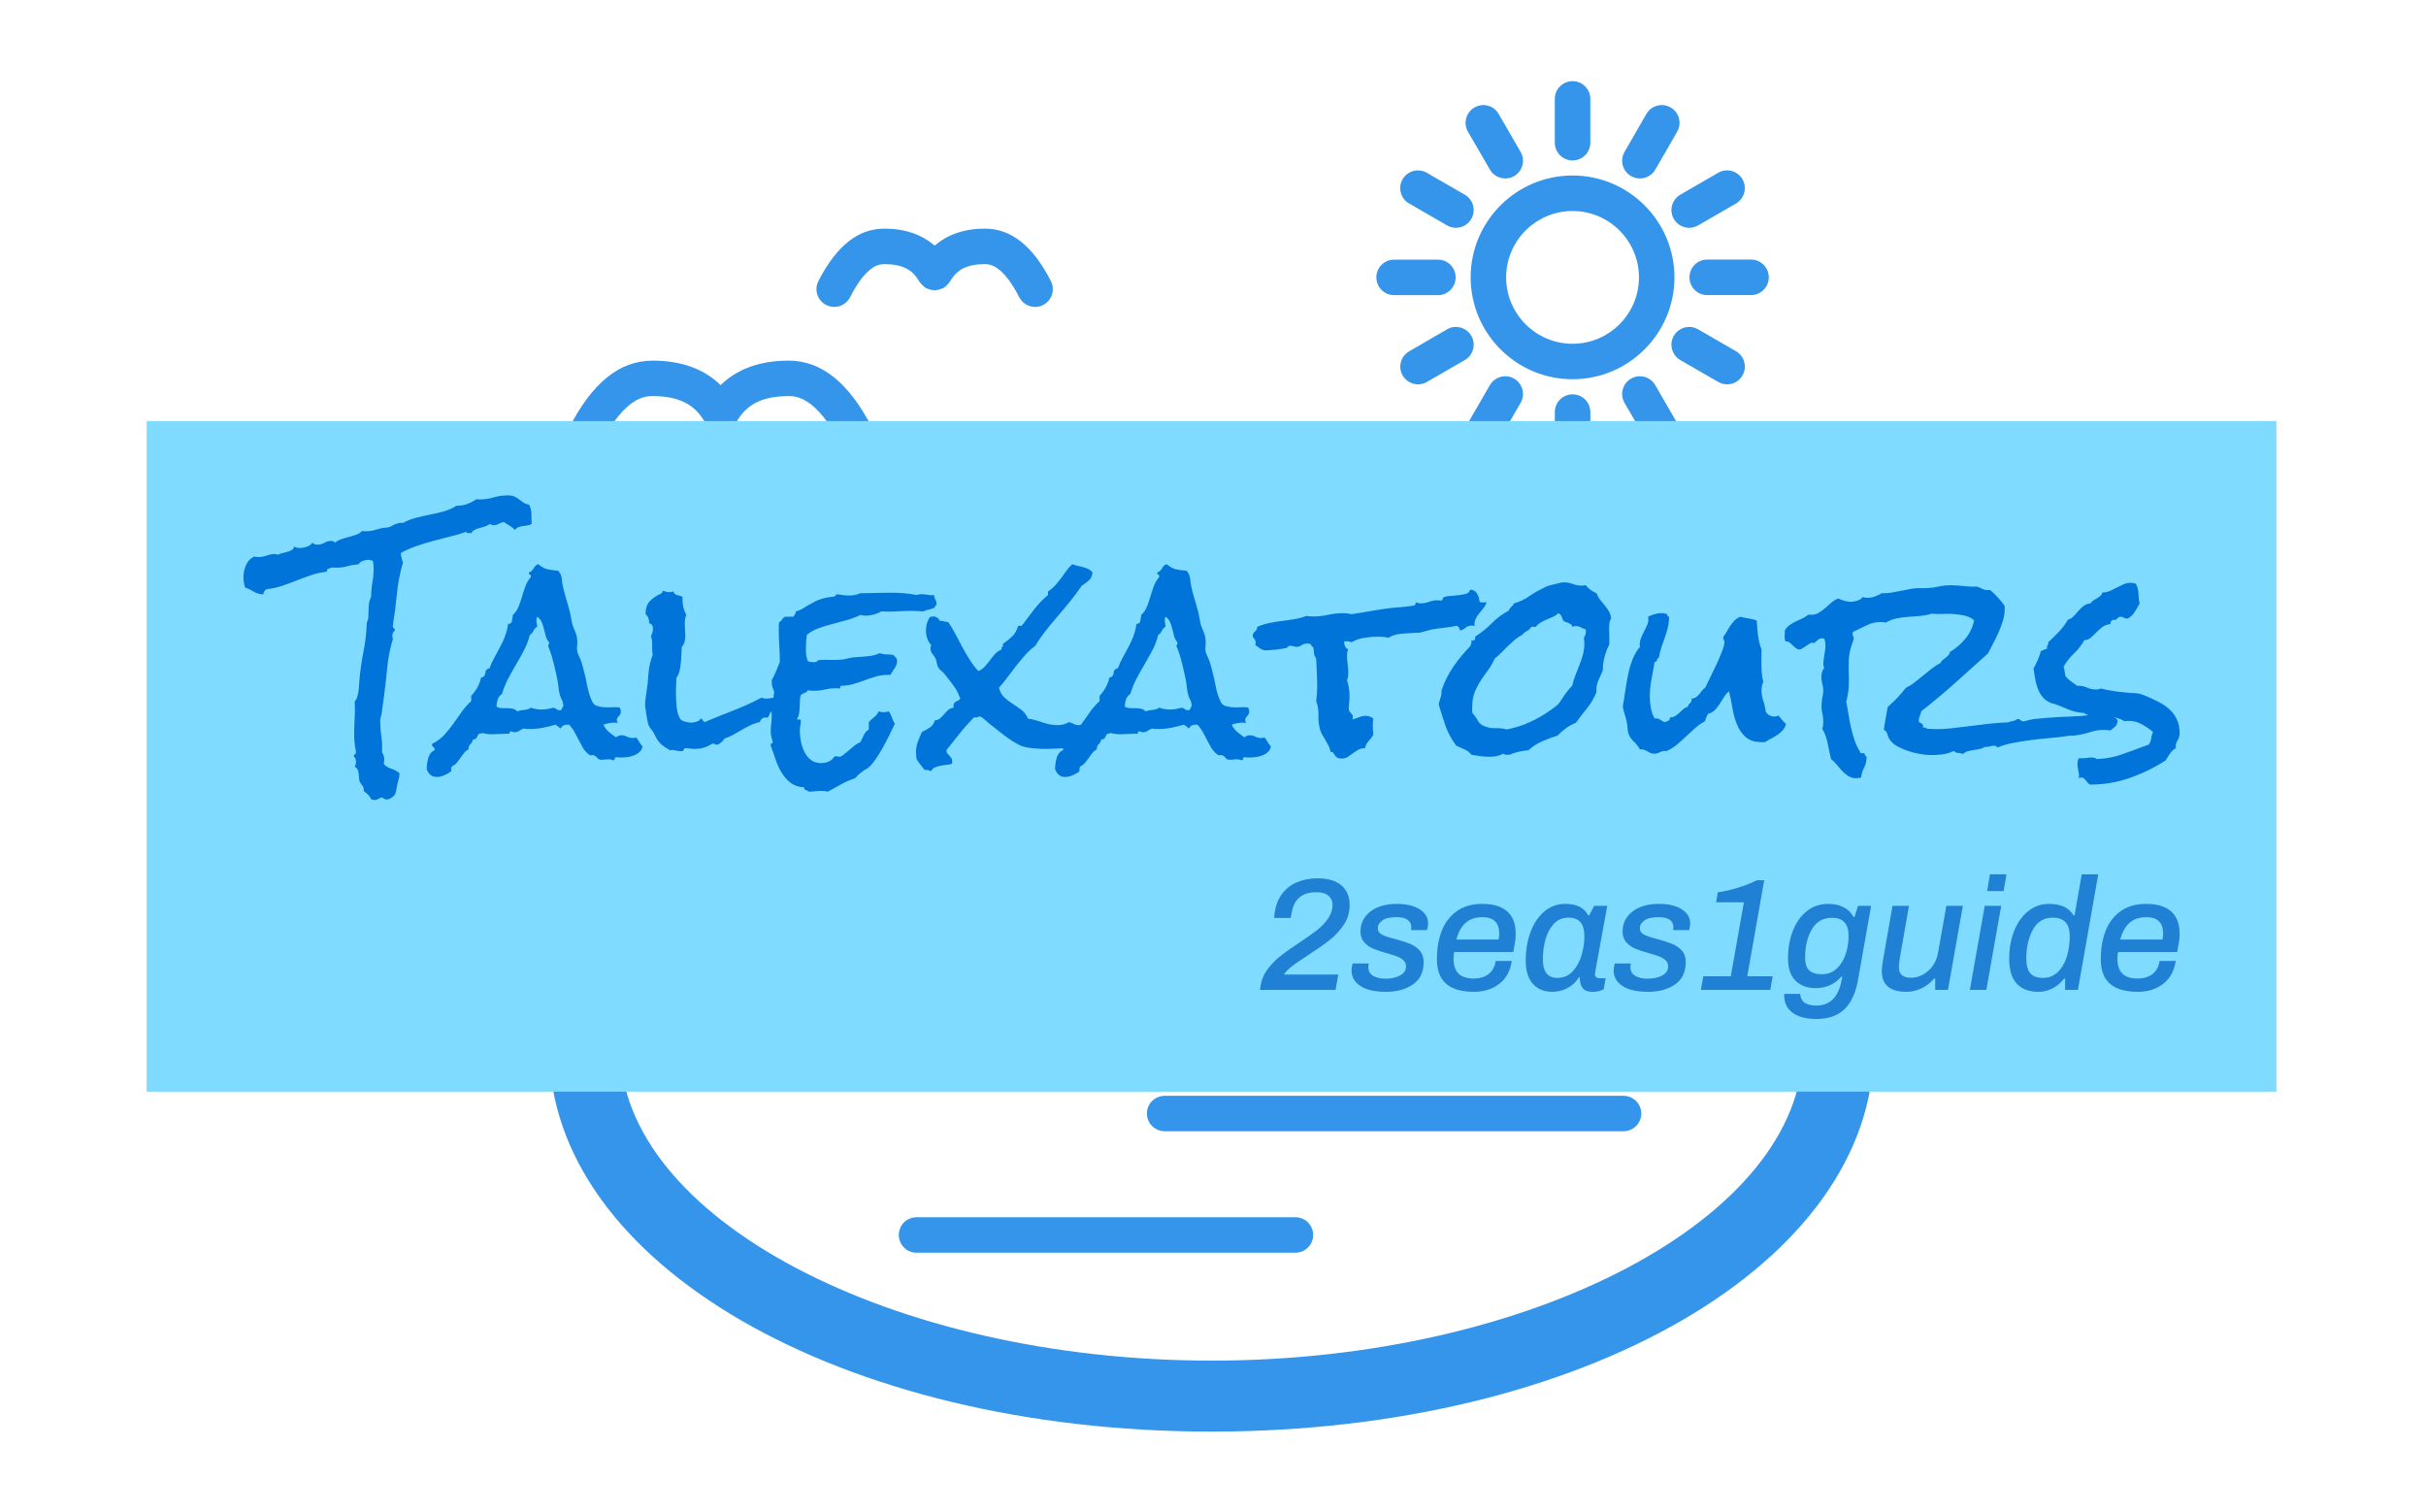<svg xmlns="http://www.w3.org/2000/svg" version="1.1" xmlns:xlink="http://www.w3.org/1999/xlink" xmlns:svgjs="http://svgjs.dev/svgjs" width="1000" height="623" viewBox="0 0 1000 623"><g transform="matrix(1,0,0,1,-0.606,0.252)"><svg viewBox="0 0 396 247" data-background-color="#7fdbff" preserveAspectRatio="xMidYMid meet" height="623" width="1000" xmlns="http://www.w3.org/2000/svg" xmlns:xlink="http://www.w3.org/1999/xlink"><defs></defs><g id="tight-bounds" transform="matrix(1,0,0,1,0.24,-0.1)"><svg viewBox="0 0 395.52 247.2" height="247.2" width="395.52"><g><svg></svg></g><g><svg viewBox="0 0 395.52 247.2" height="247.2" width="395.52"><g transform="matrix(2.452, 0, 0, 2.452, 75.16, 1)"><svg xmlns="http://www.w3.org/2000/svg" xmlns:xlink="http://www.w3.org/1999/xlink" version="1.1" x="0" y="0" viewBox="0 0 100 100" enable-background="new 0 0 100 100" xml:space="preserve" height="100" width="100" class="icon-none" data-fill-palette-color="accent" id="none"><path d="M7.173 28.125c1.548-3.025 3.372-4.498 5.581-4.498 1.914 0 3.424 0.555 4.527 1.629 1.108-1.074 2.621-1.629 4.529-1.629 2.202 0 4.028 1.473 5.579 4.498 0.3 0.582 0.069 1.293-0.513 1.588-0.17 0.09-0.355 0.134-0.542 0.134-0.427 0-0.839-0.237-1.052-0.644-1.645-3.213-3.023-3.213-3.473-3.213-1.741 0-2.819 0.546-3.495 1.763-0.016 0.031-0.045 0.049-0.059 0.071-0.047 0.067-0.098 0.125-0.159 0.184-0.054 0.054-0.109 0.103-0.174 0.148-0.027 0.013-0.042 0.044-0.069 0.058-0.043 0.027-0.087 0.027-0.134 0.045-0.069 0.031-0.139 0.054-0.217 0.067-0.078 0.018-0.152 0.022-0.235 0.022-0.072-0.004-0.134-0.009-0.208-0.022-0.083-0.013-0.157-0.04-0.235-0.072-0.042-0.018-0.083-0.018-0.121-0.04-0.022-0.014-0.042-0.041-0.065-0.054-0.069-0.049-0.123-0.099-0.186-0.157-0.054-0.058-0.105-0.116-0.15-0.179-0.016-0.026-0.042-0.04-0.056-0.071-0.676-1.217-1.752-1.763-3.493-1.763-0.454 0-1.835 0-3.473 3.208-0.212 0.412-0.625 0.649-1.054 0.649-0.183 0-0.369-0.044-0.542-0.129C7.104 29.417 6.873 28.706 7.173 28.125zM37.791 29.27c-2.49 0-4.56 1.678-6.328 5.133-0.3 0.582-0.069 1.293 0.513 1.589 0.17 0.094 0.355 0.13 0.542 0.13 0.427 0 0.839-0.233 1.052-0.64 1.967-3.844 3.663-3.844 4.222-3.844 2.075 0 3.424 0.685 4.236 2.152 0.018 0.027 0.044 0.045 0.058 0.072 0.044 0.067 0.094 0.116 0.15 0.174 0.06 0.058 0.119 0.112 0.19 0.161 0.027 0.018 0.041 0.041 0.063 0.054 0.038 0.018 0.081 0.018 0.116 0.036 0.078 0.031 0.157 0.063 0.242 0.076 0.071 0.014 0.141 0.022 0.217 0.022 0.074 0 0.146-0.009 0.222-0.022 0.083-0.013 0.157-0.044 0.235-0.076 0.036-0.014 0.079-0.018 0.114-0.036 0.029-0.013 0.042-0.04 0.065-0.058 0.069-0.045 0.13-0.099 0.19-0.157 0.054-0.058 0.105-0.107 0.148-0.174 0.018-0.027 0.047-0.045 0.061-0.072 0.816-1.468 2.162-2.152 4.24-2.152 0.553 0 2.249 0 4.215 3.844 0.215 0.407 0.627 0.64 1.055 0.64 0.186 0 0.371-0.036 0.539-0.125 0.584-0.3 0.816-1.012 0.515-1.593-1.766-3.455-3.833-5.133-6.324-5.133-2.251 0-4.01 0.676-5.274 1.982C41.801 29.946 40.042 29.27 37.791 29.27zM24.316 19.917c0.172 0.089 0.355 0.13 0.535 0.13 0.432 0 0.848-0.237 1.056-0.645 1.125-2.207 2.005-2.207 2.293-2.207 1.162 0 1.871 0.354 2.31 1.146 0.016 0.027 0.045 0.04 0.056 0.067 0.047 0.067 0.103 0.125 0.161 0.184 0.059 0.054 0.107 0.107 0.172 0.147 0.027 0.018 0.042 0.045 0.069 0.063 0.042 0.022 0.087 0.022 0.128 0.04 0.074 0.031 0.15 0.054 0.228 0.067 0.069 0.018 0.139 0.022 0.206 0.022 0.085 0 0.163-0.004 0.246-0.022 0.069-0.014 0.134-0.036 0.204-0.067 0.047-0.013 0.092-0.018 0.139-0.04 0.027-0.018 0.045-0.045 0.076-0.063 0.058-0.04 0.114-0.089 0.167-0.143 0.056-0.058 0.112-0.116 0.157-0.184 0.02-0.031 0.042-0.044 0.061-0.071 0.438-0.792 1.152-1.146 2.309-1.146 0.293 0 1.166 0 2.298 2.207 0.208 0.407 0.625 0.645 1.052 0.645 0.181 0 0.367-0.041 0.542-0.13 0.577-0.3 0.808-1.012 0.512-1.593-1.206-2.35-2.647-3.495-4.404-3.495-1.385 0-2.488 0.403-3.343 1.132-0.851-0.729-1.96-1.132-3.346-1.132-1.759 0-3.195 1.146-4.401 3.495C23.503 18.905 23.734 19.621 24.316 19.917zM74.064 24.866c-3.748 0-6.794-3.048-6.794-6.789 0-3.746 3.046-6.789 6.794-6.789 3.741 0 6.789 3.043 6.789 6.789C80.854 21.818 77.806 24.866 74.064 24.866zM78.488 18.077c0-2.439-1.987-4.422-4.424-4.422-2.441 0-4.429 1.983-4.429 4.422s1.987 4.426 4.429 4.426C76.501 22.503 78.488 20.516 78.488 18.077zM74.064 10.286c0.65 0 1.182-0.533 1.182-1.182V6.186C75.246 5.528 74.715 5 74.064 5c-0.658 0-1.184 0.528-1.184 1.186v2.918C72.881 9.753 73.406 10.286 74.064 10.286zM68.553 10.894c0.222 0.38 0.617 0.591 1.024 0.591 0.199 0 0.401-0.049 0.591-0.157 0.564-0.327 0.759-1.052 0.43-1.616l-1.459-2.524c-0.329-0.568-1.049-0.761-1.61-0.434-0.571 0.327-0.766 1.052-0.437 1.616L68.553 10.894zM63.171 13.154l2.526 1.459c0.188 0.112 0.394 0.161 0.591 0.161 0.407 0 0.808-0.21 1.025-0.591 0.328-0.568 0.134-1.289-0.435-1.616l-2.526-1.459c-0.563-0.327-1.289-0.134-1.618 0.43C62.408 12.107 62.603 12.832 63.171 13.154zM62.169 19.263h2.92c0.655 0 1.182-0.533 1.182-1.186s-0.526-1.182-1.182-1.182h-2.92c-0.651 0-1.185 0.528-1.185 1.182S61.518 19.263 62.169 19.263zM67.313 21.971c-0.327-0.564-1.057-0.756-1.616-0.43l-2.521 1.463c-0.571 0.322-0.764 1.047-0.437 1.611 0.224 0.38 0.62 0.591 1.027 0.591 0.196 0 0.407-0.049 0.591-0.161l2.521-1.455C67.447 23.264 67.642 22.539 67.313 21.971zM67.528 29.4c0.183 0.107 0.387 0.161 0.588 0.161 0.407 0 0.806-0.21 1.022-0.591l1.459-2.524c0.329-0.569 0.135-1.293-0.43-1.62-0.563-0.322-1.288-0.134-1.615 0.434l-1.461 2.524C66.763 28.353 66.957 29.073 67.528 29.4zM72.881 27.055v2.918c0 0.653 0.53 1.182 1.184 1.182s1.182-0.528 1.182-1.182v-2.918c0-0.658-0.528-1.182-1.182-1.182S72.881 26.397 72.881 27.055zM78.987 28.966c0.222 0.38 0.617 0.595 1.027 0.595 0.196 0 0.4-0.054 0.588-0.161 0.566-0.327 0.759-1.052 0.432-1.616l-1.459-2.524c-0.328-0.568-1.049-0.761-1.613-0.434-0.568 0.327-0.763 1.051-0.434 1.615L78.987 28.966zM83.771 25.045c0.186 0.112 0.389 0.161 0.593 0.161 0.407 0 0.804-0.21 1.021-0.591 0.329-0.564 0.134-1.289-0.43-1.616l-2.526-1.459c-0.563-0.327-1.289-0.134-1.618 0.43-0.326 0.568-0.132 1.293 0.437 1.62L83.771 25.045zM81.855 18.077c0 0.653 0.526 1.182 1.184 1.182h2.918c0.651 0 1.185-0.533 1.185-1.182 0-0.658-0.533-1.186-1.185-1.186h-2.918C82.382 16.891 81.855 17.419 81.855 18.077zM80.811 14.184c0.224 0.38 0.62 0.591 1.025 0.591 0.201 0 0.409-0.054 0.593-0.161l2.526-1.459c0.563-0.327 0.759-1.052 0.43-1.616-0.327-0.568-1.052-0.761-1.613-0.434l-2.524 1.459C80.679 12.895 80.484 13.615 80.811 14.184zM77.962 11.328c0.184 0.107 0.388 0.157 0.591 0.157 0.407 0 0.804-0.21 1.025-0.591l1.456-2.524c0.327-0.568 0.135-1.289-0.434-1.616S79.31 6.62 78.982 7.188l-1.454 2.524C77.199 10.276 77.394 11.001 77.962 11.328zM94.139 69.423C94.139 83.763 74.751 95 50 95S5.861 83.763 5.861 69.423c0-14.344 19.388-25.577 44.139-25.577S94.139 55.079 94.139 69.423zM89.408 69.423c0-11.3-18.047-20.846-39.408-20.846-21.366 0-39.408 9.546-39.408 20.846C10.592 80.724 28.634 90.27 50 90.27 71.361 90.27 89.408 80.724 89.408 69.423zM39.232 58.799h30.58c0.651 0 1.182-0.533 1.182-1.182 0-0.653-0.53-1.187-1.182-1.187h-30.58c-0.656 0-1.182 0.533-1.182 1.187C38.051 58.266 38.577 58.799 39.232 58.799zM52.273 65.713c0-0.657-0.532-1.186-1.182-1.186H20.509c-0.655 0-1.184 0.528-1.184 1.186 0 0.653 0.528 1.182 1.184 1.182h30.583C51.741 66.895 52.273 66.366 52.273 65.713zM77.459 72.623H46.878c-0.653 0-1.184 0.523-1.184 1.177 0 0.658 0.53 1.182 1.184 1.182h30.581c0.655 0 1.182-0.523 1.182-1.182C78.641 73.146 78.114 72.623 77.459 72.623zM55.59 80.715H30.34c-0.656 0-1.182 0.523-1.182 1.182 0 0.653 0.526 1.181 1.182 1.181h25.25c0.651 0 1.184-0.527 1.184-1.181C56.773 81.238 56.241 80.715 55.59 80.715z" fill="#3495ea" data-fill-palette-color="accent"></path></svg></g><rect width="348.058" height="109.587" fill="#7fdbff" y="68.806" x="23.731" data-fill-palette-color="quaternary"></rect><g transform="matrix(1,0,0,1,39.552,80.684)"><svg viewBox="0 0 316.416 85.831" height="85.831" width="316.416"><g><svg viewBox="0 0 316.416 85.831" height="85.831" width="316.416"><g><svg viewBox="0 0 316.416 85.831" height="85.831" width="316.416"><g><svg viewBox="0 0 316.416 85.831" height="85.831" width="316.416"><g><svg viewBox="0 0 316.416 50.314" height="50.314" width="316.416"><g transform="matrix(1,0,0,1,0,0)"><svg width="316.416" viewBox="-8.01 -52.05 374 58.84" height="50.314" data-palette-color="#0074d9"><g class="undefined-text-0" data-fill-palette-color="primary" id="text-0"><path d="M47.66-46.53L47.66-46.53Q47.27-46.29 46.83-46.24 46.39-46.19 45.92-46.12 45.46-46.04 45.07-45.9 44.68-45.75 44.48-45.36L44.48-45.36Q43.99-45.85 43.41-46.19 42.82-46.53 42.24-46.92L42.24-46.92Q41.75-46.78 41.26-46.53 40.77-46.29 40.28-46.29L40.28-46.29Q39.94-46.29 39.6-46.53L39.6-46.53Q39.21-46.24 38.7-46.07 38.18-45.9 37.62-45.75 37.06-45.61 36.6-45.36 36.13-45.12 35.94-44.63L35.94-44.63Q35.84-44.87 35.47-44.78 35.11-44.68 35.06-45.02L35.06-45.02Q33.5-44.48 31.88-44.09 30.27-43.7 28.66-43.26 27.05-42.82 25.49-42.29 23.93-41.75 22.46-40.97L22.46-40.97Q22.41-40.92 22.41-40.82L22.41-40.82Q22.41-40.33 22.56-39.89 22.71-39.45 22.8-39.06L22.8-39.06Q21.92-36.08 21.63-33.01 21.34-29.93 20.85-26.95L20.85-26.95 20.85-26.76Q20.85-26.51 21.04-26.39 21.24-26.27 21.24-25.98L21.24-25.98 21.19-25.88Q20.95-25.73 20.85-25.46 20.75-25.2 20.75-24.9L20.75-24.9Q20.75-24.71 20.85-24.32L20.85-24.32Q20.02-21.53 19.75-18.65 19.48-15.77 19.09-12.89L19.09-12.89 18.65-9.67Q18.55-9.38 18.48-9.11 18.41-8.84 18.41-8.54L18.41-8.54Q18.41-6.98 18.63-5.49 18.85-4 18.75-2.44L18.75-2.44Q19.19-1.76 19.19-1.12L19.19-1.12Q19.19-0.88 19.17-0.63 19.14-0.39 19.09-0.15L19.09-0.15Q19.73 0.49 20.58 0.76 21.44 1.03 22.12 1.61L22.12 1.61 22.12 1.81Q22.12 2.29 21.97 2.76 21.83 3.22 21.73 3.71L21.73 3.71Q21.63 4.1 21.51 4.83 21.39 5.57 21.19 5.81L21.19 5.81Q20.95 6.15 20.48 6.42 20.02 6.69 19.58 6.69L19.58 6.69Q19.43 6.69 19.17 6.54 18.9 6.4 18.75 6.3L18.75 6.3Q18.51 6.3 18.12 6.54 17.72 6.79 17.33 6.79L17.33 6.79Q17.14 6.79 16.99 6.76 16.85 6.74 16.65 6.64L16.65 6.64Q16.46 6.15 16.09 5.79 15.72 5.42 15.23 5.08L15.23 5.08Q15.28 4.39 14.99 4.05 14.7 3.71 14.4 3.17L14.4 3.17Q14.31 2.49 14.23 1.61 14.16 0.73 13.48 0.34L13.48 0.34Q13.72 0 13.72-0.59L13.72-0.59Q13.72-0.83 13.65-1.12 13.57-1.42 13.33-1.56L13.33-1.56 13.33-1.66Q13.28-1.9 13.5-2.03 13.72-2.15 13.72-2.39L13.72-2.39 13.72-2.59Q13.38-4.15 13.38-5.86L13.38-5.86Q13.38-7.47 13.48-9.06 13.57-10.64 13.48-12.26L13.48-12.26Q13.77-12.5 13.94-13.04 14.11-13.57 14.21-14.21 14.31-14.84 14.33-15.45 14.36-16.06 14.4-16.46L14.4-16.46Q14.65-19.24 15.19-21.95 15.72-24.66 15.82-27.49L15.82-27.49Q16.06-27.88 16.11-28.52 16.16-29.15 16.16-29.86 16.16-30.57 16.26-31.25 16.36-31.93 16.65-32.42L16.65-32.42Q16.65-33.79 16.89-35.18 17.14-36.57 17.14-37.99L17.14-37.99Q17.14-38.67 16.99-39.4L16.99-39.4Q16.5-39.6 16.11-39.6L16.11-39.6Q15.58-39.6 15.01-39.38 14.45-39.16 14.21-38.72L14.21-38.72Q13.13-38.67 12.11-38.38 11.08-38.09 10.06-38.09L10.06-38.09 9.57-38.09Q9.38-38.09 9.13-38.13L9.13-38.13Q8.79-37.99 8.42-37.89 8.06-37.79 8.11-37.3L8.11-37.3Q6.59-37.16 5.15-36.67 3.71-36.18 2.29-35.62 0.88-35.06-0.56-34.57-2-34.08-3.52-33.94L-3.52-33.94Q-4.05-33.69-4.2-32.91L-4.2-32.91Q-5.27-33.01-6.01-33.45-6.74-33.89-7.71-34.28L-7.71-34.28Q-8.01-35.3-8.01-36.23L-8.01-36.23Q-8.01-37.45-7.52-38.57-7.03-39.7-5.96-40.23L-5.96-40.23Q-5.71-40.19-5.52-40.16-5.32-40.14-5.08-40.14L-5.08-40.14Q-4.3-40.14-3.52-40.43-2.73-40.72-1.9-40.72L-1.9-40.72Q-1.66-40.72-1.37-40.58L-1.37-40.58Q-1.03-40.77-0.51-40.89 0-41.02 0.46-41.14 0.93-41.26 1.32-41.5 1.71-41.75 1.81-42.19L1.81-42.19Q2.05-41.99 2.34-41.94 2.64-41.89 2.93-41.89L2.93-41.89Q3.56-41.89 4.25-42.14 4.93-42.38 5.32-42.92L5.32-42.92Q5.66-42.53 6.3-42.53L6.3-42.53Q6.98-42.53 7.64-42.9 8.3-43.26 8.94-43.26L8.94-43.26Q9.42-43.26 9.67-42.92L9.67-42.92Q10.21-43.36 10.94-43.6 11.67-43.85 12.43-44.04 13.18-44.24 13.84-44.48 14.5-44.73 14.89-45.17L14.89-45.17Q15.14-45.12 15.67-45.12L15.67-45.12Q16.5-45.12 17.26-45.34 18.02-45.56 18.8-45.75L18.8-45.75 19.82-45.85Q20.21-45.9 20.53-46.09 20.85-46.29 21.19-46.44 21.53-46.58 21.9-46.68 22.27-46.78 22.8-46.73L22.8-46.73Q23.97-47.36 25.29-47.71 26.61-48.05 27.98-48.32 29.35-48.58 30.66-48.95 31.98-49.32 33.15-50.05L33.15-50.05 33.3-50.05Q34.28-50.05 35.23-50.39 36.18-50.73 37.01-51.32L37.01-51.32Q37.16-51.27 37.3-51.27L37.3-51.27 37.65-51.27Q39.01-51.27 40.31-51.66 41.6-52.05 43.02-52.05L43.02-52.05Q43.85-52.05 44.34-51.83 44.82-51.61 45.21-51.29 45.61-50.98 46.04-50.68 46.48-50.39 47.17-50.24L47.17-50.24Q47.61-49.41 47.61-48.46 47.61-47.51 47.66-46.53ZM69.09-3.56L69.09-3.56Q68.94-2.88 68.48-2.47 68.02-2.05 67.38-1.81 66.75-1.56 66.09-1.49 65.43-1.42 64.89-1.42L64.89-1.42Q64.65-1.42 64.43-1.44 64.21-1.46 63.96-1.46L63.96-1.46Q63.72-1.46 63.72-1.22 63.72-0.98 63.47-0.88L63.47-0.88Q63.23-0.98 62.99-1.03 62.74-1.07 62.5-1.07L62.5-1.07Q62.16-1.07 61.84-1.03 61.52-0.98 61.23-0.98L61.23-0.98Q60.84-0.98 60.67-1.07 60.5-1.17 60.37-1.29 60.25-1.42 60.13-1.56 60.01-1.71 59.76-1.81L59.76-1.81Q59.42-1.95 59.2-1.86 58.98-1.76 58.54-2.15L58.54-2.15Q57.96-2.64 57.54-3.34 57.13-4.05 56.74-4.83 56.35-5.62 55.91-6.4 55.47-7.18 54.88-7.76L54.88-7.76 54.49-7.76Q53.61-7.76 53.27-7.03L53.27-7.03Q53.02-7.18 52.78-7.4 52.54-7.62 52.24-7.76L52.24-7.76Q51.12-7.42 49.9-7.18 48.68-6.93 47.46-6.93L47.46-6.93 46.77-6.93Q46.48-6.93 46.14-7.03L46.14-7.03Q45.65-6.84 45.26-6.57 44.87-6.3 44.38-6.3L44.38-6.3Q44.09-6.3 43.7-6.49L43.7-6.49Q43.41-6.49 43.43-6.25 43.45-6.01 43.11-6.01L43.11-6.01 42.67-6.01Q41.99-6.01 41.33-5.96 40.67-5.91 39.99-5.91L39.99-5.91Q39.06-5.91 38.08-6.15L38.08-6.15Q37.84-6.01 37.55-6.01L37.55-6.01Q37.35-5.91 37.25-5.69 37.16-5.47 37.06-5.3 36.96-5.13 36.79-5 36.62-4.88 36.33-4.93L36.33-4.93Q36.23-4.35 35.84-4 35.45-3.66 35.45-2.98L35.45-2.98Q34.91-2.69 34.57-2.25 34.23-1.81 33.88-1.32 33.54-0.83 33.18-0.39 32.81 0.05 32.27 0.29L32.27 0.29Q32.03 0.59 32.13 1.22L32.13 1.22Q31.59 1.66 30.81 2 30.03 2.34 29.34 2.34L29.34 2.34Q27.93 2.34 27.39 0.83L27.39 0.83Q27.39 0.34 27.46-0.22 27.54-0.78 27.68-1.29 27.83-1.81 28.12-2.22 28.42-2.64 28.95-2.83L28.95-2.83Q28.95-3.27 28.66-3.44 28.37-3.61 28.42-4.05L28.42-4.05Q29.73-4.69 30.71-5.71 31.69-6.74 32.49-7.89 33.3-9.03 34.13-10.21 34.96-11.38 35.98-12.3L35.98-12.3 35.98-13.33Q37.45-14.89 37.89-16.85L37.89-16.85Q38.43-16.94 38.6-17.33 38.77-17.72 38.77-18.26L38.77-18.26Q39.01-18.26 39.08-18.48 39.16-18.7 39.5-18.6L39.5-18.6Q39.94-19.78 40.48-20.75 41.01-21.73 41.55-22.73 42.09-23.73 42.5-24.8 42.92-25.88 43.11-27.2L43.11-27.2Q43.8-27.25 43.87-27.86 43.94-28.47 44.04-28.96L44.04-28.96Q44.77-29.64 45.14-30.57 45.51-31.49 45.8-32.5 46.09-33.5 46.46-34.5 46.82-35.5 47.51-36.28L47.51-36.28 47.51-36.43Q47.51-36.67 47.31-36.74 47.12-36.82 47.12-37.06L47.12-37.06Q47.17-37.11 47.17-37.16L47.17-37.16Q47.75-37.4 48.04-37.96 48.34-38.53 48.92-38.77L48.92-38.77Q49.95-37.94 50.73-37.77 51.51-37.6 52.78-37.5L52.78-37.5Q53.42-36.82 53.49-35.86 53.56-34.91 53.81-33.98L53.81-33.98Q54.2-32.42 54.66-30.93 55.12-29.44 55.37-27.88L55.37-27.88Q55.52-26.95 55.91-26.12 56.3-25.29 56.44-24.41L56.44-24.41Q56.54-23.73 56.44-22.88 56.35-22.02 56.64-21.39L56.64-21.39 56.98-20.61Q57.22-20.07 57.39-19.48 57.57-18.9 57.71-18.31L57.71-18.31Q58.1-16.85 58.42-15.16 58.74-13.48 59.42-12.11L59.42-12.11Q59.67-11.62 60.18-11.43 60.69-11.23 61.33-11.16 61.96-11.08 62.57-11.11 63.18-11.13 63.62-11.13L63.62-11.13 64.11-11.13Q64.4-11.13 64.69-11.04L64.69-11.04Q64.89-10.64 64.89-10.35L64.89-10.35Q64.89-9.77 64.5-9.42 64.11-9.08 64.11-8.64L64.11-8.64Q64.11-8.4 64.3-8.11L64.3-8.11Q64.11-8.15 63.72-8.15L63.72-8.15Q62.6-8.15 61.52-7.76L61.52-7.76Q61.91-6.93 62.57-6.37 63.23-5.81 63.96-5.32L63.96-5.32Q64.45-5.71 64.99-5.71L64.99-5.71Q65.57-5.71 66.09-5.44 66.6-5.18 67.19-5.18L67.19-5.18Q67.62-5.18 67.82-5.32L67.82-5.32Q68.21-4.88 68.45-4.42 68.7-3.96 69.09-3.56ZM53.81-11.38L53.81-11.38Q53.71-12.21 53.49-12.57 53.27-12.94 53.12-13.48L53.12-13.48Q52.93-14.16 52.85-14.94 52.78-15.72 52.63-16.46L52.63-16.46Q52.29-18.12 51.88-19.78 51.46-21.44 50.83-23L50.83-23Q51.02-23.29 51.02-23.54L51.02-23.54 51.02-23.68Q50.58-24.17 50.39-24.88 50.19-25.59 50.02-26.29 49.85-27 49.58-27.61 49.31-28.22 48.73-28.61L48.73-28.61Q48.58-28.32 48.58-27.93L48.58-27.93Q48.58-27.59 48.65-27.29 48.73-27 48.73-26.66L48.73-26.66Q48.24-26.42 48.02-25.9 47.8-25.39 47.31-25.1L47.31-25.1Q46.92-23.54 46.19-22.14 45.46-20.75 44.65-19.38 43.85-18.02 43.11-16.63 42.38-15.23 41.94-13.72L41.94-13.72Q41.31-13.28 41.09-12.6 40.87-11.91 40.87-11.23L40.87-11.23Q41.31-10.99 41.87-10.96 42.43-10.94 42.97-10.94 43.5-10.94 43.99-10.84 44.48-10.74 44.87-10.35L44.87-10.35Q45.51-10.55 46.26-10.62 47.02-10.69 47.51-11.04L47.51-11.04Q48.48-10.69 49.61-10.69L49.61-10.69Q50.19-10.69 50.75-10.79 51.32-10.89 51.85-11.04L51.85-11.04Q52.29-10.94 52.54-10.72 52.78-10.5 53.27-10.55L53.27-10.55Q53.51-10.74 53.56-10.96 53.61-11.18 53.81-11.38ZM95.31-12.55L95.31-12.55Q95.31-12.01 94.92-11.74 94.53-11.47 94.53-11.04L94.53-11.04Q94.53-10.84 94.72-10.55L94.72-10.55Q94.04-10.55 93.79-10.11 93.55-9.67 93.31-9.13L93.31-9.13 92.67-9.13Q92.43-9.13 92.28-9.03 92.13-8.94 92.01-8.76 91.89-8.59 91.69-8.25L91.69-8.25Q90.77-8.06 89.91-7.64 89.06-7.23 88.25-6.76 87.45-6.3 86.62-5.83 85.79-5.37 84.91-5.08L84.91-5.08Q84.47-4.35 83.64-3.91L83.64-3.91 83.49-3.91Q83.25-3.86 83.08-3.98 82.91-4.1 82.66-4.1L82.66-4.1Q82.51-4.1 82.47-4.05L82.47-4.05Q81-3.08 79.19-3.08L79.19-3.08Q78.71-3.08 78.27-3.15 77.83-3.22 77.34-3.22L77.34-3.22Q77.19-3.22 77.14-3.13L77.14-3.13 77.05-2.93Q77-2.83 76.92-2.73 76.85-2.64 76.56-2.64L76.56-2.64Q76.02-2.64 75.48-2.78 74.95-2.93 74.36-2.83L74.36-2.83Q73.24-3.47 72.6-4.05 71.97-4.64 71.43-5.81L71.43-5.81Q71.19-6.35 70.77-6.84 70.36-7.32 70.16-7.91L70.16-7.91Q70.11-8.11 70.01-8.62 69.92-9.13 69.82-9.72 69.72-10.3 69.65-10.84 69.58-11.38 69.58-11.57L69.58-11.57Q69.58-12.16 69.65-12.72 69.72-13.28 69.82-13.87L69.82-13.87Q70.11-15.72 70.23-17.6 70.36-19.48 71.04-21.24L71.04-21.24Q70.94-21.78 70.94-22.27L70.94-22.27 70.94-23.34Q70.94-24.27 70.7-24.9L70.7-24.9Q71.09-25.54 71.09-26.32L71.09-26.32Q71.09-27.2 70.36-27.34L70.36-27.34 70.36-27.49Q70.36-28.52 69.67-29.1L69.67-29.1Q69.67-30.81 70.53-31.67 71.38-32.52 72.8-33.15L72.8-33.15Q72.99-33.45 72.94-33.64L72.94-33.64Q73.29-33.54 73.58-33.45 73.87-33.35 74.16-33.35L74.16-33.35Q74.65-33.35 75.04-33.5L75.04-33.5Q75.19-32.91 75.8-32.79 76.41-32.67 76.8-32.47L76.8-32.47 76.8-31.84Q76.8-30.32 77.53-28.96L77.53-28.96Q77.34-28.56 77.29-28.13 77.24-27.69 77.24-27.29L77.24-27.29Q77.24-26.71 77.29-26.12 77.34-25.54 77.34-25L77.34-25Q77.34-24.41 77.22-23.83 77.09-23.24 76.66-22.8L76.66-22.8Q76.61-22.17 76.58-21.36 76.56-20.56 76.48-19.73 76.41-18.9 76.22-18.12 76.02-17.33 75.63-16.85L75.63-16.85Q75.58-16.11 75.56-15.36 75.53-14.6 75.53-13.92L75.53-13.92Q75.53-12.84 75.65-11.38 75.78-9.91 76.31-8.94L76.31-8.94Q76.56-8.54 77.27-8.35 77.97-8.15 78.41-8.15L78.41-8.15Q78.95-8.15 79.51-8.33 80.07-8.5 80.32-8.94L80.32-8.94Q80.61-8.89 80.71-8.64 80.81-8.4 81.05-8.25L81.05-8.25Q83.83-9.42 86.62-10.5 89.4-11.57 92.08-12.99L92.08-12.99Q92.48-12.79 92.91-12.79L92.91-12.79Q93.4-12.79 93.89-12.89 94.38-12.99 94.87-12.99L94.87-12.99 95.21-12.99Q95.31-12.7 95.31-12.55ZM125.87-31.05L125.87-31.05 125.87-30.86Q125.53-30.76 125.53-30.37L125.53-30.37Q124.99-30.13 124.41-30 123.82-29.88 123.28-29.64L123.28-29.64Q122.75-29.69 122.18-29.71 121.62-29.74 121.09-29.74L121.09-29.74Q119.62-29.74 118.16-29.64 116.69-29.54 115.23-29.64L115.23-29.64Q114.54-29.25 113.74-29.03 112.93-28.81 112.2-28.81L112.2-28.81Q111.61-28.81 111.17-28.96L111.17-28.96Q110-28.37 108.61-27.98 107.22-27.59 105.8-27.22 104.39-26.86 103.09-26.39 101.8-25.93 100.82-25.1L100.82-25.1Q100.72-24.41 100.68-23.75 100.63-23.1 100.63-22.46L100.63-22.46Q100.63-21.78 100.7-21.19 100.77-20.61 101.02-20.02L101.02-20.02Q101.26-19.92 101.58-19.87 101.9-19.82 102.14-19.82L102.14-19.82Q102.39-19.82 102.63-19.9 102.87-19.97 102.97-20.21L102.97-20.21Q103.7-20.31 104.44-20.29 105.17-20.26 105.9-20.26L105.9-20.26Q106.63-20.26 107.34-20.31 108.05-20.36 108.73-20.56L108.73-20.56Q109.51-20.75 110.27-20.8 111.03-20.85 111.76-20.9 112.49-20.95 113.27-21.07 114.06-21.19 114.89-21.58L114.89-21.58Q115.52-21.34 116.18-21.34 116.84-21.34 117.47-21.24L117.47-21.24Q117.81-21 118.03-20.7 118.25-20.41 118.25-20.02L118.25-20.02Q118.25-19.34 117.77-18.65 117.28-17.97 116.98-17.38L116.98-17.38 116.45-17.38Q115.28-17.38 114.18-17.07 113.08-16.75 111.98-16.33 110.88-15.92 109.78-15.6 108.68-15.28 107.51-15.28L107.51-15.28Q107.32-15.28 107.29-15.06 107.27-14.84 107.17-14.75L107.17-14.75Q106.93-14.79 106.44-14.79L106.44-14.79Q105.31-14.79 104.29-14.55 103.26-14.31 102.19-14.31L102.19-14.31Q101.9-14.31 101.6-14.33 101.31-14.36 101.02-14.4L101.02-14.4Q100.77-14.01 100.38-13.89 99.99-13.77 99.65-13.48L99.65-13.48Q99.5-13.04 99.48-12.4 99.46-11.77 99.43-11.11 99.41-10.45 99.31-9.86 99.21-9.28 98.92-8.94L98.92-8.94Q98.97-8.69 99.31-8.76 99.65-8.84 99.65-8.45L99.65-8.45Q99.65-8.01 99.55-7.52 99.46-7.03 99.46-6.54L99.46-6.54Q99.46-5.62 99.68-4.52 99.89-3.42 100.36-2.49 100.82-1.56 101.6-0.95 102.39-0.34 103.56-0.34L103.56-0.34Q104.34-0.34 105.02-0.63 105.71-0.93 106.14-1.61L106.14-1.61 106.39-1.66Q106.58-1.66 106.76-1.61 106.93-1.56 107.12-1.56L107.12-1.56Q107.41-1.56 107.88-1.93 108.34-2.29 108.9-2.78 109.47-3.27 110.05-3.74 110.64-4.2 111.17-4.39L111.17-4.39Q111.52-5.08 111.83-5.76 112.15-6.45 112.79-6.84L112.79-6.84 112.79-8.25Q113.27-8.79 113.84-9.23 114.4-9.67 114.69-10.35L114.69-10.35Q114.93-10.25 115.15-10.21 115.37-10.16 115.62-10.16L115.62-10.16Q115.86-10.16 116.13-10.21 116.4-10.25 116.64-10.35L116.64-10.35Q117.03-9.81 117.25-9.16 117.47-8.5 117.81-7.91L117.81-7.91Q117.38-7.03 116.79-5.81 116.2-4.59 115.52-3.37 114.84-2.15 114.08-1.05 113.32 0.05 112.59 0.63L112.59 0.63Q112.44 0.78 111.96 0.98L111.96 0.98Q111.42 1.37 110.98 1.73 110.54 2.1 110.15 2.59L110.15 2.59Q108.73 3.03 107.44 3.76 106.14 4.49 104.88 5.18L104.88 5.18Q104.29 5.03 103.61 5.03L103.61 5.03Q103.02 5.03 102.43 5.1 101.85 5.18 101.16 5.18L101.16 5.18Q100.97 4.93 100.6 4.86 100.24 4.79 100.33 4.35L100.33 4.35Q98.67 4.25 97.65 3.44 96.62 2.64 95.92 1.46 95.21 0.29 94.77-1.07 94.33-2.44 93.84-3.71L93.84-3.71 93.84-3.86Q93.84-4.1 94.04-4.15 94.23-4.2 94.23-4.44L94.23-4.44Q94.23-4.54 94.18-4.59L94.18-4.59Q94.04-5.13 93.94-5.52 93.84-5.91 93.84-6.45L93.84-6.45Q93.84-7.23 93.94-7.98 94.04-8.74 94.04-9.52L94.04-9.52Q94.04-10.3 93.84-10.89L93.84-10.89Q94.04-11.13 94.16-11.55 94.28-11.96 94.33-12.4 94.38-12.84 94.4-13.28 94.43-13.72 94.52-14.06L94.52-14.06Q94.33-14.6 94.18-15.01 94.04-15.43 94.04-16.02L94.04-16.02 94.04-16.36Q94.52-17.19 94.87-18.07 95.21-18.95 95.6-19.87L95.6-19.87 95.6-20.02Q95.6-21.44 95.5-22.85 95.4-24.27 95.4-25.68L95.4-25.68 95.4-26.61Q95.4-27.1 95.45-27.54L95.45-27.54Q95.84-27.73 96.04-28.08 96.23-28.42 96.62-28.61L96.62-28.61 98.23-28.61 98.53-29.1Q98.67-29.35 98.72-29.64L98.72-29.64Q99.26-29.79 99.77-30.05 100.29-30.32 100.72-30.62L100.72-30.62Q101.41-31.01 101.97-31.32 102.53-31.64 103.09-31.86 103.65-32.08 104.29-32.23 104.92-32.37 105.75-32.47L105.75-32.47Q106.14-32.47 106.27-32.62 106.39-32.76 106.63-32.96L106.63-32.96Q107.22-32.86 107.81-32.79 108.39-32.71 108.98-32.71L108.98-32.71Q110.15-32.71 111.17-33.15L111.17-33.15Q112.64-33.15 114.08-33.2 115.52-33.25 116.98-33.25L116.98-33.25Q118.25-33.25 119.52-33.15 120.79-33.06 122.01-32.81L122.01-32.81Q122.45-32.96 122.99-32.96L122.99-32.96Q123.58-32.96 124.19-32.84 124.8-32.71 125.38-32.81L125.38-32.81Q125.43-32.28 125.65-31.91 125.87-31.54 125.87-31.05ZM156-37.16L156-37.16Q155.9-36.13 155.29-35.62 154.68-35.11 153.9-34.57L153.9-34.57Q152.87-33.06 151.72-31.64 150.58-30.22 149.38-28.83 148.18-27.44 147.04-26 145.89-24.56 144.96-23L144.96-23Q143.84-22.17 142.96-21.17 142.08-20.17 141.25-19.12 140.42-18.07 139.61-16.97 138.81-15.87 137.93-14.89L137.93-14.89Q138.22-13.72 138.95-13.04 139.69-12.35 140.57-11.79 141.45-11.23 142.28-10.6 143.11-9.96 143.54-8.94L143.54-8.94Q145.01-8.69 146.4-8.18 147.79-7.67 149.31-7.67L149.31-7.67Q150.43-7.67 151.45-8.25L151.45-8.25Q151.89-8.15 152.36-7.91 152.82-7.67 153.36-7.67L153.36-7.67Q153.8-7.67 154.24-8.11L154.24-8.11Q154.34-7.96 154.43-7.74 154.53-7.52 154.78-7.52L154.78-7.52Q154.87-7.52 154.95-7.54 155.02-7.57 155.07-7.57L155.07-7.57 155.07-6.79Q155.07-6.35 155.12-5.93 155.17-5.52 155.31-5.08L155.31-5.08Q154.92-5.08 154.68-4.93L154.68-4.93 154.24-4.64Q154.04-4.49 153.75-4.39 153.46-4.3 152.97-4.39L152.97-4.39Q152.68-4.35 152.6-4.1 152.53-3.86 152.28-3.71L152.28-3.71Q151.94-3.47 151.38-3.47 150.82-3.47 150.38-3.22L150.38-3.22 148.72-3.13Q147.89-3.08 147.06-3.08L147.06-3.08Q146.57-3.08 145.89-3.1 145.2-3.13 144.52-3.2 143.84-3.27 143.2-3.39 142.57-3.52 142.13-3.71L142.13-3.71Q140.52-4.49 139-5.66 137.49-6.84 136.07-7.96L136.07-7.96 135.29-8.64Q134.9-8.98 134.46-9.28L134.46-9.28Q134.41-9.33 134.22-9.33L134.22-9.33Q133.97-9.33 133.8-9.23 133.63-9.13 133.44-9.13L133.44-9.13Q133.24-9.13 133.24-9.28L133.24-9.28Q131.73-7.81 130.41-6.15L130.41-6.15 127.77-2.83Q127.77-2.44 127.97-2.2L127.97-2.2 128.36-1.76Q128.55-1.56 128.73-1.32 128.9-1.07 128.9-0.68L128.9-0.68Q128.9-0.39 128.85-0.2L128.85-0.2Q128.41-0.05 127.82 0 127.24 0.05 126.63 0.17 126.02 0.29 125.53 0.51 125.04 0.73 124.84 1.22L124.84 1.22Q124.5 1.12 124.23 1.03 123.96 0.93 123.57 0.98L123.57 0.98Q123.18 0.49 122.77-0.02 122.35-0.54 122.01-1.12L122.01-1.12Q121.96-1.46 121.94-1.78 121.91-2.1 121.91-2.44L121.91-2.44Q121.91-3.56 122.26-4.47 122.6-5.37 123.04-6.35L123.04-6.35Q123.87-6.74 124.57-7.2 125.28-7.67 125.53-8.59L125.53-8.59Q126.16-8.64 126.58-9.01 126.99-9.38 127.36-9.81 127.72-10.25 128.12-10.6 128.51-10.94 129.19-11.04L129.19-11.04Q129.19-11.13 129.16-11.23 129.14-11.33 129.14-11.43L129.14-11.43Q129.14-11.77 129.29-11.94 129.43-12.11 129.65-12.23 129.87-12.35 130.09-12.45 130.31-12.55 130.46-12.79L130.46-12.79Q130.26-13.33 130.04-13.82 129.82-14.31 129.53-14.75L129.53-14.75Q129.04-15.48 128.51-16.16L128.51-16.16 127.43-17.53Q127.19-17.87 126.82-18.14 126.45-18.41 126.21-18.8L126.21-18.8Q125.97-19.19 125.92-19.68 125.87-20.17 125.67-20.56L125.67-20.56Q125.43-21.04 125.06-21.46 124.7-21.88 124.7-22.51L124.7-22.51Q124.7-22.85 124.84-23.14L124.84-23.14Q124.31-23.68 124.06-24.44 123.82-25.2 123.82-25.93L123.82-25.93Q123.82-26.61 124.01-27.32 124.21-28.03 124.65-28.61L124.65-28.61 125.09-28.61Q125.33-28.61 125.33-28.76L125.33-28.76Q125.62-28.56 125.99-28.42 126.36-28.27 126.41-27.88L126.41-27.88Q126.85-27.83 127.28-27.73L127.28-27.73 128.16-27.54Q128.95-26.37 129.58-25.15 130.21-23.93 130.87-22.71 131.53-21.48 132.27-20.31 133-19.14 133.93-18.12L133.93-18.12Q134.66-18.41 135.2-18.99 135.73-19.58 136.2-20.21 136.66-20.85 137.2-21.44 137.73-22.02 138.47-22.31L138.47-22.31Q138.42-22.36 138.42-22.46L138.42-22.46Q138.42-22.71 138.59-22.83 138.76-22.95 138.66-23.34L138.66-23.34Q139.64-24.02 140.47-24.8 141.3-25.59 141.64-26.86L141.64-26.86 142.32-26.86Q143.5-28.42 144.69-29.98 145.89-31.54 147.4-32.81L147.4-32.81 147.4-33.5Q148.18-33.98 148.77-34.64 149.36-35.3 149.89-36.01 150.43-36.72 150.94-37.45 151.45-38.18 152.14-38.77L152.14-38.77Q152.63-38.53 153.16-38.43 153.7-38.33 154.21-38.18 154.73-38.04 155.19-37.82 155.65-37.6 156-37.16ZM190.47-3.56L190.47-3.56Q190.32-2.88 189.86-2.47 189.39-2.05 188.76-1.81 188.12-1.56 187.46-1.49 186.8-1.42 186.27-1.42L186.27-1.42Q186.02-1.42 185.8-1.44 185.58-1.46 185.34-1.46L185.34-1.46Q185.09-1.46 185.09-1.22 185.09-0.98 184.85-0.88L184.85-0.88Q184.61-0.98 184.36-1.03 184.12-1.07 183.87-1.07L183.87-1.07Q183.53-1.07 183.22-1.03 182.9-0.98 182.6-0.98L182.6-0.98Q182.21-0.98 182.04-1.07 181.87-1.17 181.75-1.29 181.63-1.42 181.51-1.56 181.38-1.71 181.14-1.81L181.14-1.81Q180.8-1.95 180.58-1.86 180.36-1.76 179.92-2.15L179.92-2.15Q179.33-2.64 178.92-3.34 178.5-4.05 178.11-4.83 177.72-5.62 177.28-6.4 176.84-7.18 176.26-7.76L176.26-7.76 175.87-7.76Q174.99-7.76 174.65-7.03L174.65-7.03Q174.4-7.18 174.16-7.4 173.91-7.62 173.62-7.76L173.62-7.76Q172.5-7.42 171.28-7.18 170.06-6.93 168.84-6.93L168.84-6.93 168.15-6.93Q167.86-6.93 167.52-7.03L167.52-7.03Q167.03-6.84 166.64-6.57 166.25-6.3 165.76-6.3L165.76-6.3Q165.47-6.3 165.08-6.49L165.08-6.49Q164.78-6.49 164.81-6.25 164.83-6.01 164.49-6.01L164.49-6.01 164.05-6.01Q163.37-6.01 162.71-5.96 162.05-5.91 161.36-5.91L161.36-5.91Q160.44-5.91 159.46-6.15L159.46-6.15Q159.22-6.01 158.92-6.01L158.92-6.01Q158.73-5.91 158.63-5.69 158.53-5.47 158.43-5.3 158.34-5.13 158.17-5 158-4.88 157.7-4.93L157.7-4.93Q157.6-4.35 157.21-4 156.82-3.66 156.82-2.98L156.82-2.98Q156.29-2.69 155.94-2.25 155.6-1.81 155.26-1.32 154.92-0.83 154.55-0.39 154.19 0.05 153.65 0.29L153.65 0.29Q153.41 0.59 153.5 1.22L153.5 1.22Q152.97 1.66 152.18 2 151.4 2.34 150.72 2.34L150.72 2.34Q149.3 2.34 148.77 0.83L148.77 0.83Q148.77 0.34 148.84-0.22 148.91-0.78 149.06-1.29 149.21-1.81 149.5-2.22 149.79-2.64 150.33-2.83L150.33-2.83Q150.33-3.27 150.04-3.44 149.74-3.61 149.79-4.05L149.79-4.05Q151.11-4.69 152.09-5.71 153.06-6.74 153.87-7.89 154.68-9.03 155.51-10.21 156.34-11.38 157.36-12.3L157.36-12.3 157.36-13.33Q158.83-14.89 159.26-16.85L159.26-16.85Q159.8-16.94 159.97-17.33 160.14-17.72 160.14-18.26L160.14-18.26Q160.39-18.26 160.46-18.48 160.53-18.7 160.88-18.6L160.88-18.6Q161.32-19.78 161.85-20.75 162.39-21.73 162.93-22.73 163.46-23.73 163.88-24.8 164.29-25.88 164.49-27.2L164.49-27.2Q165.17-27.25 165.25-27.86 165.32-28.47 165.42-28.96L165.42-28.96Q166.15-29.64 166.52-30.57 166.88-31.49 167.18-32.5 167.47-33.5 167.83-34.5 168.2-35.5 168.88-36.28L168.88-36.28 168.88-36.43Q168.88-36.67 168.69-36.74 168.49-36.82 168.49-37.06L168.49-37.06Q168.54-37.11 168.54-37.16L168.54-37.16Q169.13-37.4 169.42-37.96 169.71-38.53 170.3-38.77L170.3-38.77Q171.33-37.94 172.11-37.77 172.89-37.6 174.16-37.5L174.16-37.5Q174.79-36.82 174.87-35.86 174.94-34.91 175.18-33.98L175.18-33.98Q175.57-32.42 176.04-30.93 176.5-29.44 176.75-27.88L176.75-27.88Q176.89-26.95 177.28-26.12 177.67-25.29 177.82-24.41L177.82-24.41Q177.92-23.73 177.82-22.88 177.72-22.02 178.01-21.39L178.01-21.39 178.36-20.61Q178.6-20.07 178.77-19.48 178.94-18.9 179.09-18.31L179.09-18.31Q179.48-16.85 179.8-15.16 180.11-13.48 180.8-12.11L180.8-12.11Q181.04-11.62 181.55-11.43 182.07-11.23 182.7-11.16 183.34-11.08 183.95-11.11 184.56-11.13 185-11.13L185-11.13 185.49-11.13Q185.78-11.13 186.07-11.04L186.07-11.04Q186.27-10.64 186.27-10.35L186.27-10.35Q186.27-9.77 185.88-9.42 185.49-9.08 185.49-8.64L185.49-8.64Q185.49-8.4 185.68-8.11L185.68-8.11Q185.49-8.15 185.09-8.15L185.09-8.15Q183.97-8.15 182.9-7.76L182.9-7.76Q183.29-6.93 183.95-6.37 184.61-5.81 185.34-5.32L185.34-5.32Q185.83-5.71 186.36-5.71L186.36-5.71Q186.95-5.71 187.46-5.44 187.98-5.18 188.56-5.18L188.56-5.18Q189-5.18 189.2-5.32L189.2-5.32Q189.59-4.88 189.83-4.42 190.08-3.96 190.47-3.56ZM175.18-11.38L175.18-11.38Q175.09-12.21 174.87-12.57 174.65-12.94 174.5-13.48L174.5-13.48Q174.3-14.16 174.23-14.94 174.16-15.72 174.01-16.46L174.01-16.46Q173.67-18.12 173.25-19.78 172.84-21.44 172.2-23L172.2-23Q172.4-23.29 172.4-23.54L172.4-23.54 172.4-23.68Q171.96-24.17 171.76-24.88 171.57-25.59 171.4-26.29 171.23-27 170.96-27.61 170.69-28.22 170.1-28.61L170.1-28.61Q169.96-28.32 169.96-27.93L169.96-27.93Q169.96-27.59 170.03-27.29 170.1-27 170.1-26.66L170.1-26.66Q169.62-26.42 169.4-25.9 169.18-25.39 168.69-25.1L168.69-25.1Q168.3-23.54 167.57-22.14 166.83-20.75 166.03-19.38 165.22-18.02 164.49-16.63 163.76-15.23 163.32-13.72L163.32-13.72Q162.68-13.28 162.46-12.6 162.24-11.91 162.24-11.23L162.24-11.23Q162.68-10.99 163.24-10.96 163.81-10.94 164.34-10.94 164.88-10.94 165.37-10.84 165.86-10.74 166.25-10.35L166.25-10.35Q166.88-10.55 167.64-10.62 168.4-10.69 168.88-11.04L168.88-11.04Q169.86-10.69 170.98-10.69L170.98-10.69Q171.57-10.69 172.13-10.79 172.69-10.89 173.23-11.04L173.23-11.04Q173.67-10.94 173.91-10.72 174.16-10.5 174.65-10.55L174.65-10.55Q174.89-10.74 174.94-10.96 174.99-11.18 175.18-11.38ZM231.97-31.4L232.11-31.4Q231.92-30.76 231.48-30.22L231.48-30.22 230.65-29.2Q230.26-28.71 229.99-28.15 229.72-27.59 229.82-26.86L229.82-26.86Q229.72-26.86 229.57-26.88 229.43-26.9 229.33-26.9L229.33-26.9Q228.55-26.9 228.13-26.54 227.72-26.17 227.04-25.93L227.04-25.93Q226.94-26.22 226.79-26.49 226.65-26.76 226.35-26.86L226.35-26.86Q225.18-26.61 224.01-26.49 222.84-26.37 221.66-26.17L221.66-26.17Q221.13-26.07 220.59-25.9 220.05-25.73 219.47-25.59L219.47-25.59Q219.17-25.49 218.83-25.51 218.49-25.54 218.15-25.49L218.15-25.49Q216.98-25.44 215.61-25.32 214.24-25.2 213.17-24.56L213.17-24.56Q212.68-24.66 212.14-24.71 211.61-24.76 211.07-24.76L211.07-24.76Q209.9-24.76 208.51-24.54 207.11-24.32 206.04-23.68L206.04-23.68Q205.8-23.78 205.53-23.83 205.26-23.88 204.92-23.88L204.92-23.88Q204.82-23.88 204.77-23.85 204.72-23.83 204.62-23.83L204.62-23.83Q204.57-23.39 204.75-22.97 204.92-22.56 205.36-22.31L205.36-22.31Q205.16-21.78 205.16-21.14L205.16-21.14Q205.16-20.31 205.28-19.48 205.4-18.65 205.4-17.82L205.4-17.82Q205.4-16.89 205.16-16.36L205.16-16.36Q205.65-14.89 205.65-13.23L205.65-13.23Q205.65-12.65 205.58-12.08 205.5-11.52 205.5-10.89L205.5-10.89Q205.5-10.35 205.89-10.03 206.28-9.72 206.28-9.18L206.28-9.18Q206.28-8.98 206.19-8.79L206.19-8.79Q206.87-8.94 207.5-9.2 208.14-9.47 208.82-9.47L208.82-9.47Q209.21-9.47 209.58-9.33 209.95-9.18 210.24-8.94L210.24-8.94Q210.19-8.69 210.17-8.4 210.14-8.11 210.14-7.81L210.14-7.81Q210.14-7.28 210.17-6.81 210.19-6.35 210.24-5.81L210.24-5.81Q209.85-5.13 209.34-4.59 208.82-4.05 208.63-3.22L208.63-3.22Q207.9-3.22 207.33-2.91 206.77-2.59 206.28-2.22 205.8-1.86 205.31-1.54 204.82-1.22 204.23-1.22L204.23-1.22Q203.5-1.22 203.21-1.44 202.91-1.66 202.77-1.9 202.62-2.15 202.5-2.34 202.38-2.54 201.99-2.49L201.99-2.49Q201.89-3.13 201.6-3.69 201.3-4.25 200.99-4.79 200.67-5.32 200.35-5.88 200.03-6.45 199.89-7.03L199.89-7.03Q199.59-8.3 199.64-9.67 199.69-11.04 199.2-12.3L199.2-12.3Q199.3-12.99 199.35-13.7 199.4-14.4 199.4-15.09L199.4-15.09Q199.4-16.46 199.33-17.8 199.25-19.14 199.2-20.56L199.2-20.56Q198.86-21 198.79-21.56 198.72-22.12 198.67-22.66L198.67-22.66Q198.52-22.8 198.35-22.95 198.18-23.1 198.13-23.34L198.13-23.34Q197.74-23.44 197.54-23.44L197.54-23.44Q196.86-23.44 196.4-23.12 195.93-22.8 195.54-22.8L195.54-22.8Q195.15-22.8 194.81-22.9 194.47-23 194.13-23L194.13-23Q193.83-23 193.81-22.88 193.78-22.75 193.59-22.66L193.59-22.66Q193.44-22.56 192.9-22.46 192.37-22.36 191.71-22.29 191.05-22.22 190.44-22.17 189.83-22.12 189.63-22.12L189.63-22.12Q188.85-22.12 188.44-22.44 188.02-22.75 187.44-23.14L187.44-23.14Q187.53-23.44 187.53-23.54L187.53-23.54Q187.53-24.02 187.24-24.34 186.95-24.66 186.95-24.9L186.95-24.9Q186.95-25.44 187.36-25.73 187.78-26.03 187.83-26.66L187.83-26.66Q188.95-27.15 190.12-27.39 191.29-27.64 192.51-27.78 193.74-27.93 194.93-28.13 196.13-28.32 197.3-28.76L197.3-28.76Q197.64-28.71 197.96-28.69 198.28-28.66 198.62-28.66L198.62-28.66Q200.08-28.66 201.52-28.98 202.96-29.3 204.48-29.3L204.48-29.3Q204.87-29.3 205.26-29.25 205.65-29.2 206.04-29.1L206.04-29.1Q207.99-29.39 209.92-29.74 211.85-30.08 213.9-30.32L213.9-30.32Q214.88-30.42 215.83-30.49 216.78-30.57 217.76-30.71L217.76-30.71Q218.1-30.76 218.27-30.88 218.44-31.01 218.44-31.4L218.44-31.4Q218.88-31.2 219.42-31.2L219.42-31.2Q220.25-31.2 221.03-31.49 221.81-31.79 222.64-31.79L222.64-31.79Q222.84-31.79 222.98-31.76 223.13-31.74 223.28-31.74L223.28-31.74Q223.62-31.74 223.64-32.06 223.67-32.37 224.11-32.47L224.11-32.47Q224.45-32.57 225.08-32.62 225.72-32.67 226.43-32.74 227.13-32.81 227.74-32.93 228.35-33.06 228.65-33.3L228.65-33.3 228.99-33.84Q229.87-33.79 230.28-33.08 230.7-32.37 230.75-31.54L230.75-31.54Q230.94-31.35 231.31-31.37 231.67-31.4 231.97-31.4L231.97-31.4ZM256.18-28.27L256.18-28.27Q255.89-27.83 255.84-27.29 255.79-26.76 255.79-26.32L255.79-26.32Q255.79-25.73 255.82-25.17 255.84-24.61 255.84-24.07L255.84-24.07 255.84-23.34Q255.74-23 255.55-22.66 255.35-22.31 255.26-21.97L255.26-21.97Q254.57-20.17 254.57-18.36L254.57-18.36 254.57-18.26Q254.33-17.68 254.11-17.19 253.89-16.7 253.69-16.24 253.5-15.77 253.4-15.26 253.3-14.75 253.35-14.06L253.35-14.06Q252.67-12.35 251.55-10.96 250.42-9.57 249.35-8.11L249.35-8.11Q248.32-7.71 247.47-7.08 246.61-6.45 245.83-5.66L245.83-5.66Q244.32-5.18 242.85-4.54 241.39-3.91 240.22-2.83L240.22-2.83Q239.29-2.73 238.36-2.54 237.43-2.34 236.55-1.95L236.55-1.95 235.97-1.95Q235.53-1.95 235.33-2.15L235.33-2.15Q234.7-1.81 234.02-1.68 233.33-1.56 232.65-1.56L232.65-1.56Q231.77-1.56 230.92-1.68 230.06-1.81 229.18-1.95L229.18-1.95Q228.69-2.64 227.81-3 226.94-3.37 226.25-3.71L226.25-3.71Q224.84-5.66 224.2-7.5 223.57-9.33 222.88-11.62L222.88-11.62Q222.98-12.3 223.22-12.96 223.47-13.62 223.42-14.4L223.42-14.4Q224.3-16.94 225.74-19.02 227.18-21.09 229.04-23L229.04-23Q229.04-23.29 229.16-23.49 229.28-23.68 229.18-24.07L229.18-24.07Q229.23-24.02 229.38-24.02L229.38-24.02Q229.77-24.02 229.87-24.24 229.96-24.46 229.91-24.76L229.91-24.76Q231.67-25.88 233.11-27.34 234.55-28.81 236.41-29.79L236.41-29.79Q236.55-30.22 236.9-30.52 237.24-30.81 237.43-31.2L237.43-31.2Q239-31.64 240.27-32.52 241.54-33.4 242.95-34.08L242.95-34.08Q243.73-34.52 244.44-34.69 245.15-34.86 245.98-35.06L245.98-35.06Q246.27-35.16 246.52-35.21 246.76-35.25 247.05-35.25L247.05-35.25Q247.93-35.25 248.76-34.94 249.59-34.62 250.47-34.62L250.47-34.62Q250.71-34.62 250.89-34.64 251.06-34.67 251.25-34.72L251.25-34.72Q252.08-33.69 253.35-33.15L253.35-33.15Q253.64-32.42 254.06-31.88 254.47-31.35 254.91-30.83 255.35-30.32 255.72-29.71 256.09-29.1 256.18-28.27ZM251.3-25.73L251.3-25.73Q251.3-25.98 251.25-26.17L251.25-26.17Q250.76-26.32 250.32-26.56 249.88-26.81 249.35-26.81L249.35-26.81Q249.01-26.81 248.66-26.66L248.66-26.66Q248.62-27 248.4-27.15 248.18-27.29 247.91-27.42 247.64-27.54 247.37-27.61 247.1-27.69 246.91-27.88L246.91-27.88Q246.76-28.27 246.59-28.69 246.42-29.1 245.98-29.3L245.98-29.3Q245.54-28.86 244.95-28.59 244.37-28.32 243.76-28.08 243.15-27.83 242.59-27.49 242.02-27.15 241.63-26.66L241.63-26.66 240.75-26.66Q240.46-26.12 239.92-25.85 239.39-25.59 239-25.1L239-25.1Q238.21-24.71 237.56-24.15 236.9-23.58 236.26-22.97 235.63-22.36 235.02-21.73 234.41-21.09 233.72-20.56L233.72-20.56Q233.09-19.19 232.33-18.19 231.57-17.19 230.92-16.16 230.26-15.14 229.79-13.94 229.33-12.74 229.33-10.99L229.33-10.99 229.33-10.5Q229.33-10.25 229.38-10.01L229.38-10.01Q230.01-9.33 230.43-8.54 230.84-7.76 231.82-7.42L231.82-7.42Q232.8-7.03 233.89-7.08 234.99-7.13 236.02-6.84L236.02-6.84Q238.36-7.28 240.53-8.28 242.71-9.28 244.66-10.69L244.66-10.69Q244.95-10.94 245.34-11.21 245.73-11.47 245.98-11.77L245.98-11.77Q246.22-12.01 246.39-12.3 246.56-12.6 246.76-12.84L246.76-12.84Q247.15-13.48 247.64-14.11 248.13-14.75 248.66-15.28L248.66-15.28Q248.91-16.36 249.3-17.36 249.69-18.36 250.08-19.34 250.47-20.31 250.74-21.34 251.01-22.36 251.01-23.49L251.01-23.49Q251.01-23.73 250.98-24.02 250.96-24.32 250.91-24.56L250.91-24.56Q251.3-25.1 251.3-25.73ZM289.97-7.91L289.97-7.91Q289.77-7.18 289.34-6.69 288.9-6.2 288.33-5.81 287.77-5.42 287.14-5.1 286.5-4.79 285.92-4.39L285.92-4.39 285.28-4.39Q283.23-4.39 282.13-5.4 281.03-6.4 280.45-7.89 279.86-9.38 279.59-11.08 279.33-12.79 278.94-14.21L278.94-14.21Q278.35-13.72 277.96-13.06 277.57-12.4 277.15-11.77 276.74-11.13 276.23-10.6 275.71-10.06 274.88-9.86L274.88-9.86Q274.74-9.52 274.56-9.18 274.39-8.84 274.35-8.45L274.35-8.45Q273.27-7.86 272.39-7.08 271.51-6.3 270.63-5.47 269.76-4.64 268.85-3.88 267.95-3.13 266.83-2.64L266.83-2.64Q266.78-2.69 266.63-2.69L266.63-2.69Q266.04-2.69 265.56-2.42 265.07-2.15 264.48-2.15L264.48-2.15Q264.09-2.15 263.77-2.29 263.46-2.44 263.14-2.64 262.82-2.83 262.48-2.93 262.14-3.03 261.75-2.98L261.75-2.98Q261.26-3.86 260.45-4.61 259.65-5.37 259.45-6.35L259.45-6.35Q259.36-6.79 259.33-7.25 259.31-7.71 259.21-8.2L259.21-8.2Q259.06-8.94 258.82-9.69 258.57-10.45 258.43-11.23L258.43-11.23Q258.67-12.55 258.89-14.14 259.11-15.72 259.43-17.31 259.75-18.9 260.31-20.34 260.87-21.78 261.75-22.8L261.75-22.8 261.7-23.14Q261.7-23.93 261.99-24.61 262.28-25.29 262.63-25.93 262.97-26.56 263.21-27.2 263.46-27.83 263.31-28.61L263.31-28.61Q263.9-28.91 264.53-29.1 265.17-29.3 265.85-29.3L265.85-29.3Q266.48-29.3 267.02-29.1L267.02-29.1Q266.92-28.71 267.36-28.61L267.36-28.61 267.36-28.47Q267.36-27.44 267.12-26.46 266.87-25.49 266.53-24.54 266.19-23.58 265.87-22.63 265.56-21.68 265.41-20.7L265.41-20.7Q265.21-20.65 265.14-20.51 265.07-20.36 265.02-20.21 264.97-20.07 264.87-19.97 264.77-19.87 264.58-19.87L264.58-19.87Q264.29-18.16 263.97-16.48 263.65-14.79 263.65-13.09L263.65-13.09Q263.65-12.06 263.85-10.99 264.04-9.91 264.58-8.94L264.58-8.94 264.77-8.98Q265.31-8.98 265.63-8.74 265.95-8.5 266.48-8.25L266.48-8.25Q266.87-8.35 267.22-8.52 267.56-8.69 267.51-9.13L267.51-9.13Q268.14-9.18 268.58-9.45 269.02-9.72 269.36-10.06L269.36-10.06 270.1-10.74Q270.49-11.08 271.02-11.23L271.02-11.23Q271.02-11.52 271.17-11.67L271.17-11.67 271.46-11.96Q271.61-12.11 271.68-12.28 271.76-12.45 271.71-12.79L271.71-12.79Q272.29-12.84 272.61-13.09 272.93-13.33 273.2-13.65 273.47-13.96 273.71-14.31 273.95-14.65 274.35-14.89L274.35-14.89Q274.69-15.63 275.3-16.85 275.91-18.07 276.52-19.38 277.13-20.7 277.59-21.9 278.06-23.1 278.06-23.73L278.06-23.73Q278.06-23.97 277.93-24.17 277.81-24.37 277.86-24.61L277.86-24.61 277.86-24.76Q278.25-25.24 278.57-25.83 278.89-26.42 279.25-26.95 279.62-27.49 280.06-27.93 280.5-28.37 281.18-28.61L281.18-28.61Q281.96-28.37 282.77-28.27 283.57-28.17 284.31-27.88L284.31-27.88Q284.36-26.66 284.55-25.05 284.75-23.44 285.23-22.31L285.23-22.31Q285.23-21.68 285.21-21.09 285.19-20.51 285.19-19.92L285.19-19.92Q285.19-18.95 285.26-17.92 285.33-16.89 285.58-16.02L285.58-16.02Q285.23-15.28 285.23-14.45L285.23-14.45Q285.23-13.33 285.58-12.33 285.92-11.33 286.06-10.21L286.06-10.21Q286.7-9.33 287.72-9.33L287.72-9.33Q287.97-9.33 288.14-9.38 288.31-9.42 288.51-9.52L288.51-9.52Q288.9-9.08 289.21-8.67 289.53-8.25 289.97-7.91ZM354.03-8.5L354.03-8.5Q353.93-7.76 353.52-7.37 353.1-6.98 352.57-6.64L352.57-6.64Q352.32-6.69 352.1-6.71 351.88-6.74 351.64-6.74L351.64-6.74Q350.12-6.79 348.78-6.35 347.44-5.91 346.02-5.71L346.02-5.71Q345.53-5.62 345.12-5.64 344.7-5.66 344.26-5.57L344.26-5.57Q342.7-5.32 340.94-5.18 339.19-5.03 337.43-4.81 335.67-4.59 333.99-4.27 332.3-3.96 330.84-3.37L330.84-3.37Q330.69-3.47 330.54-3.59 330.4-3.71 330.2-3.71L330.2-3.71Q329.71-3.71 329.27-3.56 328.83-3.42 328.4-3.47L328.4-3.47Q327.91-3.17 327.35-3.05 326.78-2.93 326.22-2.86 325.66-2.78 325.12-2.64 324.59-2.49 324.1-2.1L324.1-2.1Q323.71-2.29 323.15-2.32 322.58-2.34 322.39-2.69L322.39-2.69Q321.27-2.15 320.02-2 318.78-1.86 317.51-1.9L317.51-1.9Q316.68-1.95 315.6-2.15 314.53-2.34 313.45-2.71 312.38-3.08 311.45-3.59 310.52-4.1 310.04-4.83L310.04-4.83Q309.69-5.32 309.55-5.91 309.4-6.49 308.86-6.79L308.86-6.79Q309.01-7.91 309.21-8.98 309.4-10.06 309.6-11.18L309.6-11.18Q310.57-12.01 311.45-12.94 312.33-13.87 313.11-14.89L313.11-14.89Q314.04-15.33 314.85-15.97 315.65-16.6 316.46-17.26 317.26-17.92 318.07-18.55 318.87-19.19 319.8-19.68L319.8-19.68Q319.95-20.02 320.22-20.24 320.49-20.46 320.78-20.68 321.07-20.9 321.32-21.17 321.56-21.44 321.66-21.83L321.66-21.83Q323.37-22.85 324.64-24.41 325.91-25.98 326.3-27.93L326.3-27.93Q325.47-28.61 324.42-28.83 323.37-29.05 322.24-29.15L322.24-29.15Q321.27-29.2 320.22-29.15 319.17-29.1 318.09-29.2L318.09-29.2Q317.02-28.86 315.87-28.76 314.72-28.66 313.6-28.59 312.48-28.52 311.38-28.3 310.28-28.08 309.25-27.49L309.25-27.49Q309.06-27.49 308.89-27.54 308.72-27.59 308.52-27.59L308.52-27.59Q306.96-27.64 305.59-26.98 304.23-26.32 302.91-25.68L302.91-25.68Q302.81-25.49 302.81-25.39L302.81-25.39Q302.81-25.1 302.93-24.83 303.05-24.56 303.05-24.27L303.05-24.27Q303-24.22 303-24.17 303-24.12 302.96-24.07L302.96-24.07Q302.91-23.83 302.83-23.63 302.76-23.44 302.66-23.19L302.66-23.19Q302.13-21.63 302.08-20.12L302.08-20.12Q302.03-18.85 302.08-17.63 302.13-16.41 302.08-15.14L302.08-15.14Q301.98-13.57 301.59-12.21L301.59-12.21Q301.83-11.04 302.03-9.74 302.22-8.45 302.52-7.18 302.81-5.91 303.22-4.71 303.64-3.52 304.32-2.44L304.32-2.44Q304.27-2.34 304.37-2.29 304.47-2.25 304.57-2.25L304.57-2.25 304.96-2.25Q305.2-2.25 305.15-2.05L305.15-2.05Q305.25-1.9 305.3-1.78 305.35-1.66 305.5-1.56L305.5-1.56Q305.59-1.42 305.5-1.17L305.5-1.17Q305.45-0.2 305.01 0.63 304.57 1.46 304.47 2.44L304.47 2.44Q303.88 2.59 303.4 2.59L303.4 2.59Q302.57 2.54 301.93 2.12 301.3 1.71 300.76 1.12 300.22 0.54 299.73-0.07 299.25-0.68 298.66-1.12L298.66-1.12Q298.32-2.49 298-4.15 297.68-5.81 296.95-6.98L296.95-6.98Q297.15-7.42 297.15-8.06L297.15-8.06Q297.19-9.03 296.97-9.99 296.75-10.94 296.85-11.91L296.85-11.91Q296.85-12.45 296.97-12.99 297.1-13.53 297.15-14.06L297.15-14.06Q297.19-14.89 296.97-15.67 296.75-16.46 296.8-17.29L296.8-17.29Q296.85-17.68 296.97-18.04 297.1-18.41 297.34-18.7L297.34-18.7Q297.1-19.29 297.19-19.82L297.19-19.82Q297.24-20.65 297.39-21.39 297.54-22.12 297.58-22.85L297.58-22.85Q297.58-23.24 297.54-23.61 297.49-23.97 297.39-24.32L297.39-24.32 296.95-24.46Q296.66-24.46 296.39-24.32 296.12-24.17 295.92-23.97 295.73-23.78 295.58-23.66 295.44-23.54 295.29-23.54L295.29-23.54Q295.19-23.54 295.07-23.56 294.95-23.58 294.85-23.58L294.85-23.58Q294.75-23.58 294.48-23.39 294.22-23.19 293.85-22.97 293.48-22.75 293.14-22.53 292.8-22.31 292.6-22.27L292.6-22.27Q292.07-22.36 291.75-22.63 291.43-22.9 291.16-23.17 290.9-23.44 290.6-23.66 290.31-23.88 289.87-23.83L289.87-23.83Q289.72-24.12 289.7-24.46 289.67-24.8 289.72-25.15L289.72-25.15 289.72-25.93Q290.07-26.56 290.63-26.98 291.19-27.39 291.82-27.69L291.82-27.69 293.09-28.27Q293.73-28.56 294.26-29L294.26-29 294.7-29Q295.58-28.96 296.24-29.35 296.9-29.74 297.49-30.25 298.07-30.76 298.68-31.3 299.29-31.84 300.03-32.13L300.03-32.13Q300.56-31.88 301.15-31.71 301.74-31.54 302.37-31.49L302.37-31.49Q303-31.49 303.69-31.69 304.37-31.88 304.76-32.42L304.76-32.42Q305.01-32.32 305.18-32.3 305.35-32.28 305.59-32.28L305.59-32.28Q306.33-32.23 307.06-32.5 307.79-32.76 308.47-33.15L308.47-33.15Q309.45-33.11 310.4-33.28 311.35-33.45 312.31-33.64 313.26-33.84 314.21-34.01 315.16-34.18 316.14-34.13L316.14-34.13Q317.75-34.08 319.31-34.42 320.88-34.77 322.49-34.67L322.49-34.67Q323.61-34.62 324.71-34.5 325.81-34.38 326.93-34.42L326.93-34.42Q327.57-34.13 328.08-33.91 328.59-33.69 329.37-33.79L329.37-33.79Q330.93-32.47 332.2-30.71L332.2-30.71 332.2-29.88Q332.16-28.76 331.81-27.69 331.47-26.61 331.01-25.56 330.54-24.51 330.01-23.51 329.47-22.51 328.98-21.53L328.98-21.53Q325.81-18.65 322.63-15.82 319.46-12.99 316.09-10.35L316.09-10.35Q315.99-9.86 315.82-9.47 315.65-9.08 315.6-8.64L315.6-8.64Q315.6-8.4 315.65-8.25L315.65-8.25Q315.99-8.15 316.26-7.89 316.53-7.62 316.43-7.18L316.43-7.18 316.87-7.18Q317.12-7.18 317.12-6.98L317.12-6.98 317.9-6.93Q319.75-6.84 321.61-7.03 323.46-7.23 325.34-7.47 327.22-7.71 329.08-7.93 330.93-8.15 332.79-8.2L332.79-8.2Q333.23-8.35 333.72-8.45 334.21-8.54 334.6-8.84L334.6-8.84 334.74-8.84Q335.08-8.84 335.26-8.64 335.43-8.45 335.77-8.4L335.77-8.4Q336.01-8.4 336.28-8.5 336.55-8.59 336.84-8.64L336.84-8.64Q337.53-8.84 338.28-8.89 339.04-8.94 339.77-9.03L339.77-9.03Q342.6-9.28 345.39-9.35 348.17-9.42 350.95-10.06L350.95-10.06Q351.2-9.72 351.64-9.59 352.08-9.47 352.57-9.35 353.05-9.23 353.47-9.08 353.88-8.94 354.03-8.5ZM365.99-6.15L365.99-6.15Q365.99-5.32 365.58-4.71 365.16-4.1 365.26-3.22L365.26-3.22Q364.57-2.83 364.14-2.2 363.7-1.56 363.31-0.88L363.31-0.88Q360.08 1.22 356.4 2.51 352.71 3.81 348.8 3.81L348.8 3.81Q348.56 3.81 348.36 3.59 348.17 3.37 347.97 3.13 347.78 2.88 347.56 2.66 347.34 2.44 347.05 2.44L347.05 2.44Q346.7 2.44 346.51 2.59L346.51 2.59Q346.51 2.49 346.53 2.42 346.56 2.34 346.56 2.25L346.56 2.25Q346.56 1.66 346.41 1.05 346.26 0.44 346.26-0.15L346.26-0.15Q346.26-0.83 346.51-1.27L346.51-1.27 347.09-1.27Q347.58-1.27 348.05-1.34 348.51-1.42 349.05-1.42L349.05-1.42Q349.58-1.42 350.02-1.12L350.02-1.12Q352.71-1.22 355.13-2.12 357.54-3.03 360.03-3.91L360.03-3.91Q360.42-4.44 360.5-5.1 360.57-5.76 360.86-6.35L360.86-6.35Q359.59-7.42 358.3-8.03 357.01-8.64 355.3-8.45L355.3-8.45Q354.27-9.08 353.12-9.18 351.98-9.28 350.81-9.47L350.81-9.47Q350.51-9.52 350.19-9.59 349.88-9.67 349.54-9.67L349.54-9.67Q349.29-9.67 349.07-9.55 348.85-9.42 348.95-9.18L348.95-9.18Q348.71-9.57 348.29-9.64 347.88-9.72 347.58-10.01L347.58-10.01Q346.02-10.11 344.85-10.57 343.68-11.04 342.26-11.62L342.26-11.62Q341.87-11.77 341.5-11.84 341.14-11.91 340.8-12.11L340.8-12.11Q339.92-12.55 339.38-13.28 338.84-14.01 338.52-14.92 338.21-15.82 338.06-16.8 337.91-17.77 337.77-18.6L337.77-18.6Q338.21-19.38 338.57-20.21 338.94-21.04 339.18-21.97L339.18-21.97Q339.48-22.12 339.77-22.22 340.06-22.31 340.4-22.46L340.4-22.46Q340.36-22.56 340.36-22.71L340.36-22.71Q340.36-22.95 340.53-23.19 340.7-23.44 340.6-23.68L340.6-23.68Q341.67-24.66 342.68-25.71 343.68-26.76 344.41-28.03L344.41-28.03Q345.14-28.27 345.58-28.76 346.02-29.25 346.46-29.76 346.9-30.27 347.44-30.69 347.97-31.1 348.8-31.2L348.8-31.2Q349-31.54 349.34-31.76 349.68-31.98 350.02-32.18 350.37-32.37 350.66-32.62 350.95-32.86 351.1-33.3L351.1-33.3Q351.88-33.3 352.54-33.59 353.2-33.89 353.83-34.23 354.47-34.57 355.13-34.86 355.79-35.16 356.57-35.16L356.57-35.16Q356.76-35.16 356.96-35.13 357.15-35.11 357.4-35.06L357.4-35.06Q357.74-34.72 357.86-34.25 357.98-33.79 358.03-33.25 358.08-32.71 358.1-32.18 358.13-31.64 358.28-31.2L358.28-31.2Q357.84-30.37 357.32-29.54 356.81-28.71 355.98-28.27L355.98-28.27 355.88-28.27Q355.54-28.22 355.25-28.42 354.96-28.61 354.56-28.61L354.56-28.61Q354.32-28.61 354.17-28.47L354.17-28.47 353.93-28.22Q353.83-28.13 353.66-28.03 353.49-27.93 353.2-28.03L353.2-28.03Q352.51-27.78 352.66-27.2L352.66-27.2Q351.73-27.1 351.1-26.64 350.46-26.17 349.93-25.61 349.39-25.05 348.85-24.58 348.31-24.12 347.58-24.07L347.58-24.07Q346.75-22.61 345.56-21.48 344.36-20.36 343.58-18.95L343.58-18.95Q343.73-18.55 343.77-18.12 343.82-17.68 343.92-17.19L343.92-17.19Q344.36-16.6 344.97-16.16 345.58-15.72 346.17-15.28L346.17-15.28 346.31-15.28Q347.29-15.28 348.12-14.92 348.95-14.55 349.88-14.55L349.88-14.55Q350.37-14.55 350.71-14.75L350.71-14.75Q351.98-14.45 353.22-14.26 354.47-14.06 355.74-13.96L355.74-13.96Q356.37-13.87 357.03-13.87 357.69-13.87 358.28-13.72L358.28-13.72Q358.81-13.57 359.35-13.35 359.89-13.13 360.42-12.89L360.42-12.89Q361.55-12.4 362.55-11.82 363.55-11.23 364.33-10.42 365.11-9.62 365.55-8.57 365.99-7.52 365.99-6.15Z" fill="#0074d9" data-fill-palette-color="primary"></path></g></svg></g></svg></g><g transform="matrix(1,0,0,1,166.118,62.192)"><svg viewBox="0 0 150.298 23.639" height="23.639" width="150.298"><g transform="matrix(1,0,0,1,0,0)"><svg width="150.298" viewBox="-0.7 -36.15 287.68 45.25" height="23.639" data-palette-color="#1f80d4"><path d="M-0.7 0L-0.45-1.55Q0-4.25 1.75-6.55 3.5-8.85 5.75-10.63 8-12.4 11.65-14.8L11.65-14.8Q15.2-17.15 17.23-18.75 19.25-20.35 20.63-22.35 22-24.35 22-26.65L22-26.65Q22-28.3 20.78-29.43 19.55-30.55 16.9-30.55L16.9-30.55Q10.5-30.55 9.3-24.55L9.3-24.55 8.9-22.5 3.75-22.5Q4-26.8 5.9-29.58 7.8-32.35 10.78-33.63 13.75-34.9 17.25-34.9L17.25-34.9Q22.25-34.9 24.8-32.68 27.35-30.45 27.35-26.55L27.35-26.55Q27.35-23.15 25.53-20.4 23.7-17.65 21.18-15.65 18.65-13.65 14.5-10.95L14.5-10.95Q12.25-9.5 10.8-8.5 9.35-7.5 8.25-6.5L8.25-6.5Q7.2-5.45 6.75-4.8L6.75-4.8 23.8-4.8 22.95 0-0.7 0ZM38.8 0.6Q33.4 0.6 30.67-1.25 27.95-3.1 27.95-6.05L27.95-6.05Q27.95-7.1 28.3-8.25L28.3-8.25 33.35-8.25Q33.2-7.6 33.2-7.1L33.2-7.1Q33.2-5.3 34.7-4.4 36.2-3.5 38.6-3.5L38.6-3.5Q41.25-3.5 43.12-4.5 45-5.5 45-7.35L45-7.35Q45-8.5 44.2-9.25 43.4-10 42.22-10.45 41.05-10.9 38.95-11.5L38.95-11.5Q36.4-12.2 34.72-12.9 33.05-13.6 31.9-14.9 30.75-16.2 30.75-18.25L30.75-18.25Q30.75-20.9 32.22-22.88 33.7-24.85 36.25-25.88 38.8-26.9 42-26.9L42-26.9Q46.65-26.9 49.27-25.2 51.9-23.5 51.9-20.8L51.9-20.8Q51.9-20.25 51.77-19.63 51.65-19 51.55-18.7L51.55-18.7 46.55-18.7Q46.65-19.3 46.65-19.65L46.65-19.65Q46.65-21.05 45.52-21.9 44.4-22.75 42-22.75L42-22.75Q38.95-22.75 37.55-21.7 36.15-20.65 36.15-19.35L36.15-19.35Q36.15-17.95 37.52-17.25 38.9-16.55 41.8-15.85L41.8-15.85Q44.6-15.05 46.3-14.38 48-13.7 49.25-12.33 50.5-10.95 50.5-8.7L50.5-8.7Q50.5-4 47.15-1.7 43.8 0.6 38.8 0.6L38.8 0.6ZM66.3 0.6Q60.4 0.6 57.52-1.93 54.65-4.45 54.65-9.65L54.65-9.65Q54.65-14.45 56.12-18.35 57.6-22.25 60.8-24.58 64-26.9 68.84-26.9L68.84-26.9Q74-26.9 76.65-24.55 79.3-22.2 79.3-17.6L79.3-17.6Q79.3-15.65 78.9-13.85L78.9-13.85 78.55-11.85 60.05-11.85Q59.85-10.85 59.85-9.8L59.85-9.8Q59.85-6.65 61.4-5.1 62.95-3.55 66.2-3.55L66.2-3.55Q68.9-3.55 70.75-4.9 72.59-6.25 73.05-9.05L73.05-9.05 78.09-9.05Q77.34-4.3 74.12-1.85 70.9 0.6 66.3 0.6L66.3 0.6ZM60.75-15.75L73.95-15.75Q74.15-16.6 74.15-17.65L74.15-17.65Q74.15-22.75 68.84-22.75L68.84-22.75Q62.55-22.75 60.75-15.75L60.75-15.75ZM90.79 0.6Q86.89 0.6 84.67-1.9 82.44-4.4 82.44-9.2L82.44-9.2Q82.44-14.1 83.97-18.15 85.49-22.2 88.29-24.55 91.09-26.9 94.79-26.9L94.79-26.9Q97.49-26.9 99.24-26.03 100.99-25.15 101.99-23.3L101.99-23.3 102.29-23.3 103.84-26.3 107.94-26.3 106.79-20 106.04-15.85Q104.09-5.3 104.09-5L104.09-5Q104.09-3.65 105.59-3.65L105.59-3.65 107.44-3.65 106.84-0.2Q105.34 0.6 103.29 0.6L103.29 0.6Q101.14 0.6 100.24-0.58 99.34-1.75 99.34-3.95L99.34-3.95 99.09-3.95Q97.74-1.75 95.52-0.58 93.29 0.6 90.79 0.6L90.79 0.6ZM92.34-3.75Q95.24-3.75 97.17-5.85 99.09-7.95 99.94-10.98 100.79-14 100.79-16.75L100.79-16.75Q100.79-19.65 99.59-21.13 98.39-22.6 95.79-22.6L95.79-22.6Q93.09-22.6 91.29-20.73 89.49-18.85 88.64-15.85 87.79-12.85 87.79-9.5L87.79-9.5Q87.79-3.75 92.34-3.75L92.34-3.75ZM120.79 0.6Q115.39 0.6 112.67-1.25 109.94-3.1 109.94-6.05L109.94-6.05Q109.94-7.1 110.29-8.25L110.29-8.25 115.34-8.25Q115.19-7.6 115.19-7.1L115.19-7.1Q115.19-5.3 116.69-4.4 118.19-3.5 120.59-3.5L120.59-3.5Q123.24-3.5 125.12-4.5 126.99-5.5 126.99-7.35L126.99-7.35Q126.99-8.5 126.19-9.25 125.39-10 124.22-10.45 123.04-10.9 120.94-11.5L120.94-11.5Q118.39-12.2 116.72-12.9 115.04-13.6 113.89-14.9 112.74-16.2 112.74-18.25L112.74-18.25Q112.74-20.9 114.22-22.88 115.69-24.85 118.24-25.88 120.79-26.9 123.99-26.9L123.99-26.9Q128.64-26.9 131.27-25.2 133.89-23.5 133.89-20.8L133.89-20.8Q133.89-20.25 133.77-19.63 133.64-19 133.54-18.7L133.54-18.7 128.54-18.7Q128.64-19.3 128.64-19.65L128.64-19.65Q128.64-21.05 127.52-21.9 126.39-22.75 123.99-22.75L123.99-22.75Q120.94-22.75 119.54-21.7 118.14-20.65 118.14-19.35L118.14-19.35Q118.14-17.95 119.52-17.25 120.89-16.55 123.79-15.85L123.79-15.85Q126.59-15.05 128.29-14.38 129.99-13.7 131.24-12.33 132.49-10.95 132.49-8.7L132.49-8.7Q132.49-4 129.14-1.7 125.79 0.6 120.79 0.6L120.79 0.6ZM137.24 0L137.99-4.25 146.59-4.25 150.69-27.4 141.99-27.4 142.54-30.55Q144.94-30.8 148.46-31.85 151.99-32.9 154.74-34.3L154.74-34.3 157.04-34.3 151.74-4.25 159.69-4.25 158.94 0 137.24 0ZM173.34 9.1Q168.74 9.1 166.04 7.23 163.34 5.35 163.29 1.75L163.29 1.75 163.29 1.25 168.29 1.25Q168.49 4.9 173.34 4.9L173.34 4.9Q179.74 4.9 181.24-2.95L181.24-2.95 181.49-4.15 181.19-4.15Q177.99-0.55 173.19-0.55L173.19-0.55Q169.19-0.55 166.84-2.88 164.49-5.2 164.49-9.85L164.49-9.85Q164.49-14.6 166.01-18.5 167.54-22.4 170.39-24.65 173.24-26.9 177.09-26.9L177.09-26.9Q179.84-26.9 181.89-25.85 183.94-24.8 184.99-22.8L184.99-22.8 185.29-22.8 186.39-26.3 190.49-26.3 186.39-3.15Q185.29 3.05 182.11 6.08 178.94 9.1 173.34 9.1L173.34 9.1ZM175.09-4.9Q177.84-4.9 179.71-6.65 181.59-8.4 182.51-11.15 183.44-13.9 183.44-16.9L183.44-16.9Q183.44-22.55 178.29-22.55L178.29-22.55Q174.04-22.55 171.94-18.95 169.84-15.35 169.84-10.1L169.84-10.1Q169.84-7.35 171.09-6.13 172.34-4.9 175.09-4.9L175.09-4.9ZM201.58 0.6Q193.83 0.6 193.83-5.85L193.83-5.85Q193.83-7.3 194.23-9.4L194.23-9.4 197.18-26.3 202.33-26.3 199.43-9.75Q199.18-8.15 199.18-7.15L199.18-7.15Q199.18-5.35 200.16-4.58 201.13-3.8 202.88-3.8L202.88-3.8Q205.88-3.8 208.33-5.93 210.78-8.05 211.43-11.65L211.43-11.65 214.03-26.3 219.18-26.3 214.53 0 210.53 0 210.53-3.55 210.18-3.55Q208.68-1.7 206.36-0.55 204.03 0.6 201.58 0.6L201.58 0.6ZM226.78-30.9L227.68-36.15 232.83-36.15 231.93-30.9 226.78-30.9ZM221.38 0L226.03-26.3 231.18-26.3 226.53 0 221.38 0ZM242.78 0.6Q238.43 0.6 236.05-1.95 233.68-4.5 233.68-9.8L233.68-9.8Q233.68-14.5 235.23-18.43 236.78-22.35 239.63-24.63 242.48-26.9 246.18-26.9L246.18-26.9Q248.98-26.9 250.85-26 252.73-25.1 253.83-23.3L253.83-23.3 254.13-23.3 256.38-36.15 261.53-36.15 255.18 0 251.18 0 251.18-3.5 250.83-3.5Q249.28-1.5 247.2-0.45 245.13 0.6 242.78 0.6L242.78 0.6ZM244.28-3.75Q247.03-3.75 248.93-5.63 250.83-7.5 251.73-10.48 252.63-13.45 252.63-16.75L252.63-16.75Q252.63-19.65 251.33-21.13 250.03-22.6 247.28-22.6L247.28-22.6Q243.18-22.6 241.1-18.85 239.03-15.1 239.03-9.8L239.03-9.8Q239.03-6.6 240.3-5.18 241.58-3.75 244.28-3.75L244.28-3.75ZM273.98 0.6Q268.08 0.6 265.2-1.93 262.33-4.45 262.33-9.65L262.33-9.65Q262.33-14.45 263.8-18.35 265.28-22.25 268.48-24.58 271.68-26.9 276.53-26.9L276.53-26.9Q281.68-26.9 284.33-24.55 286.98-22.2 286.98-17.6L286.98-17.6Q286.98-15.65 286.58-13.85L286.58-13.85 286.23-11.85 267.73-11.85Q267.53-10.85 267.53-9.8L267.53-9.8Q267.53-6.65 269.08-5.1 270.63-3.55 273.88-3.55L273.88-3.55Q276.58-3.55 278.43-4.9 280.28-6.25 280.73-9.05L280.73-9.05 285.78-9.05Q285.03-4.3 281.8-1.85 278.58 0.6 273.98 0.6L273.98 0.6ZM268.43-15.75L281.63-15.75Q281.83-16.6 281.83-17.65L281.83-17.65Q281.83-22.75 276.53-22.75L276.53-22.75Q270.23-22.75 268.43-15.75L268.43-15.75Z" opacity="1" transform="matrix(1,0,0,1,0,0)" fill="#1f80d4" class="undefined-text-1" data-fill-palette-color="secondary" id="text-1"></path></svg></g></svg></g></svg></g></svg></g></svg></g></svg></g></svg></g></svg><rect width="395.52" height="247.2" fill="none" stroke="none" visibility="hidden"></rect></g></svg></g></svg>